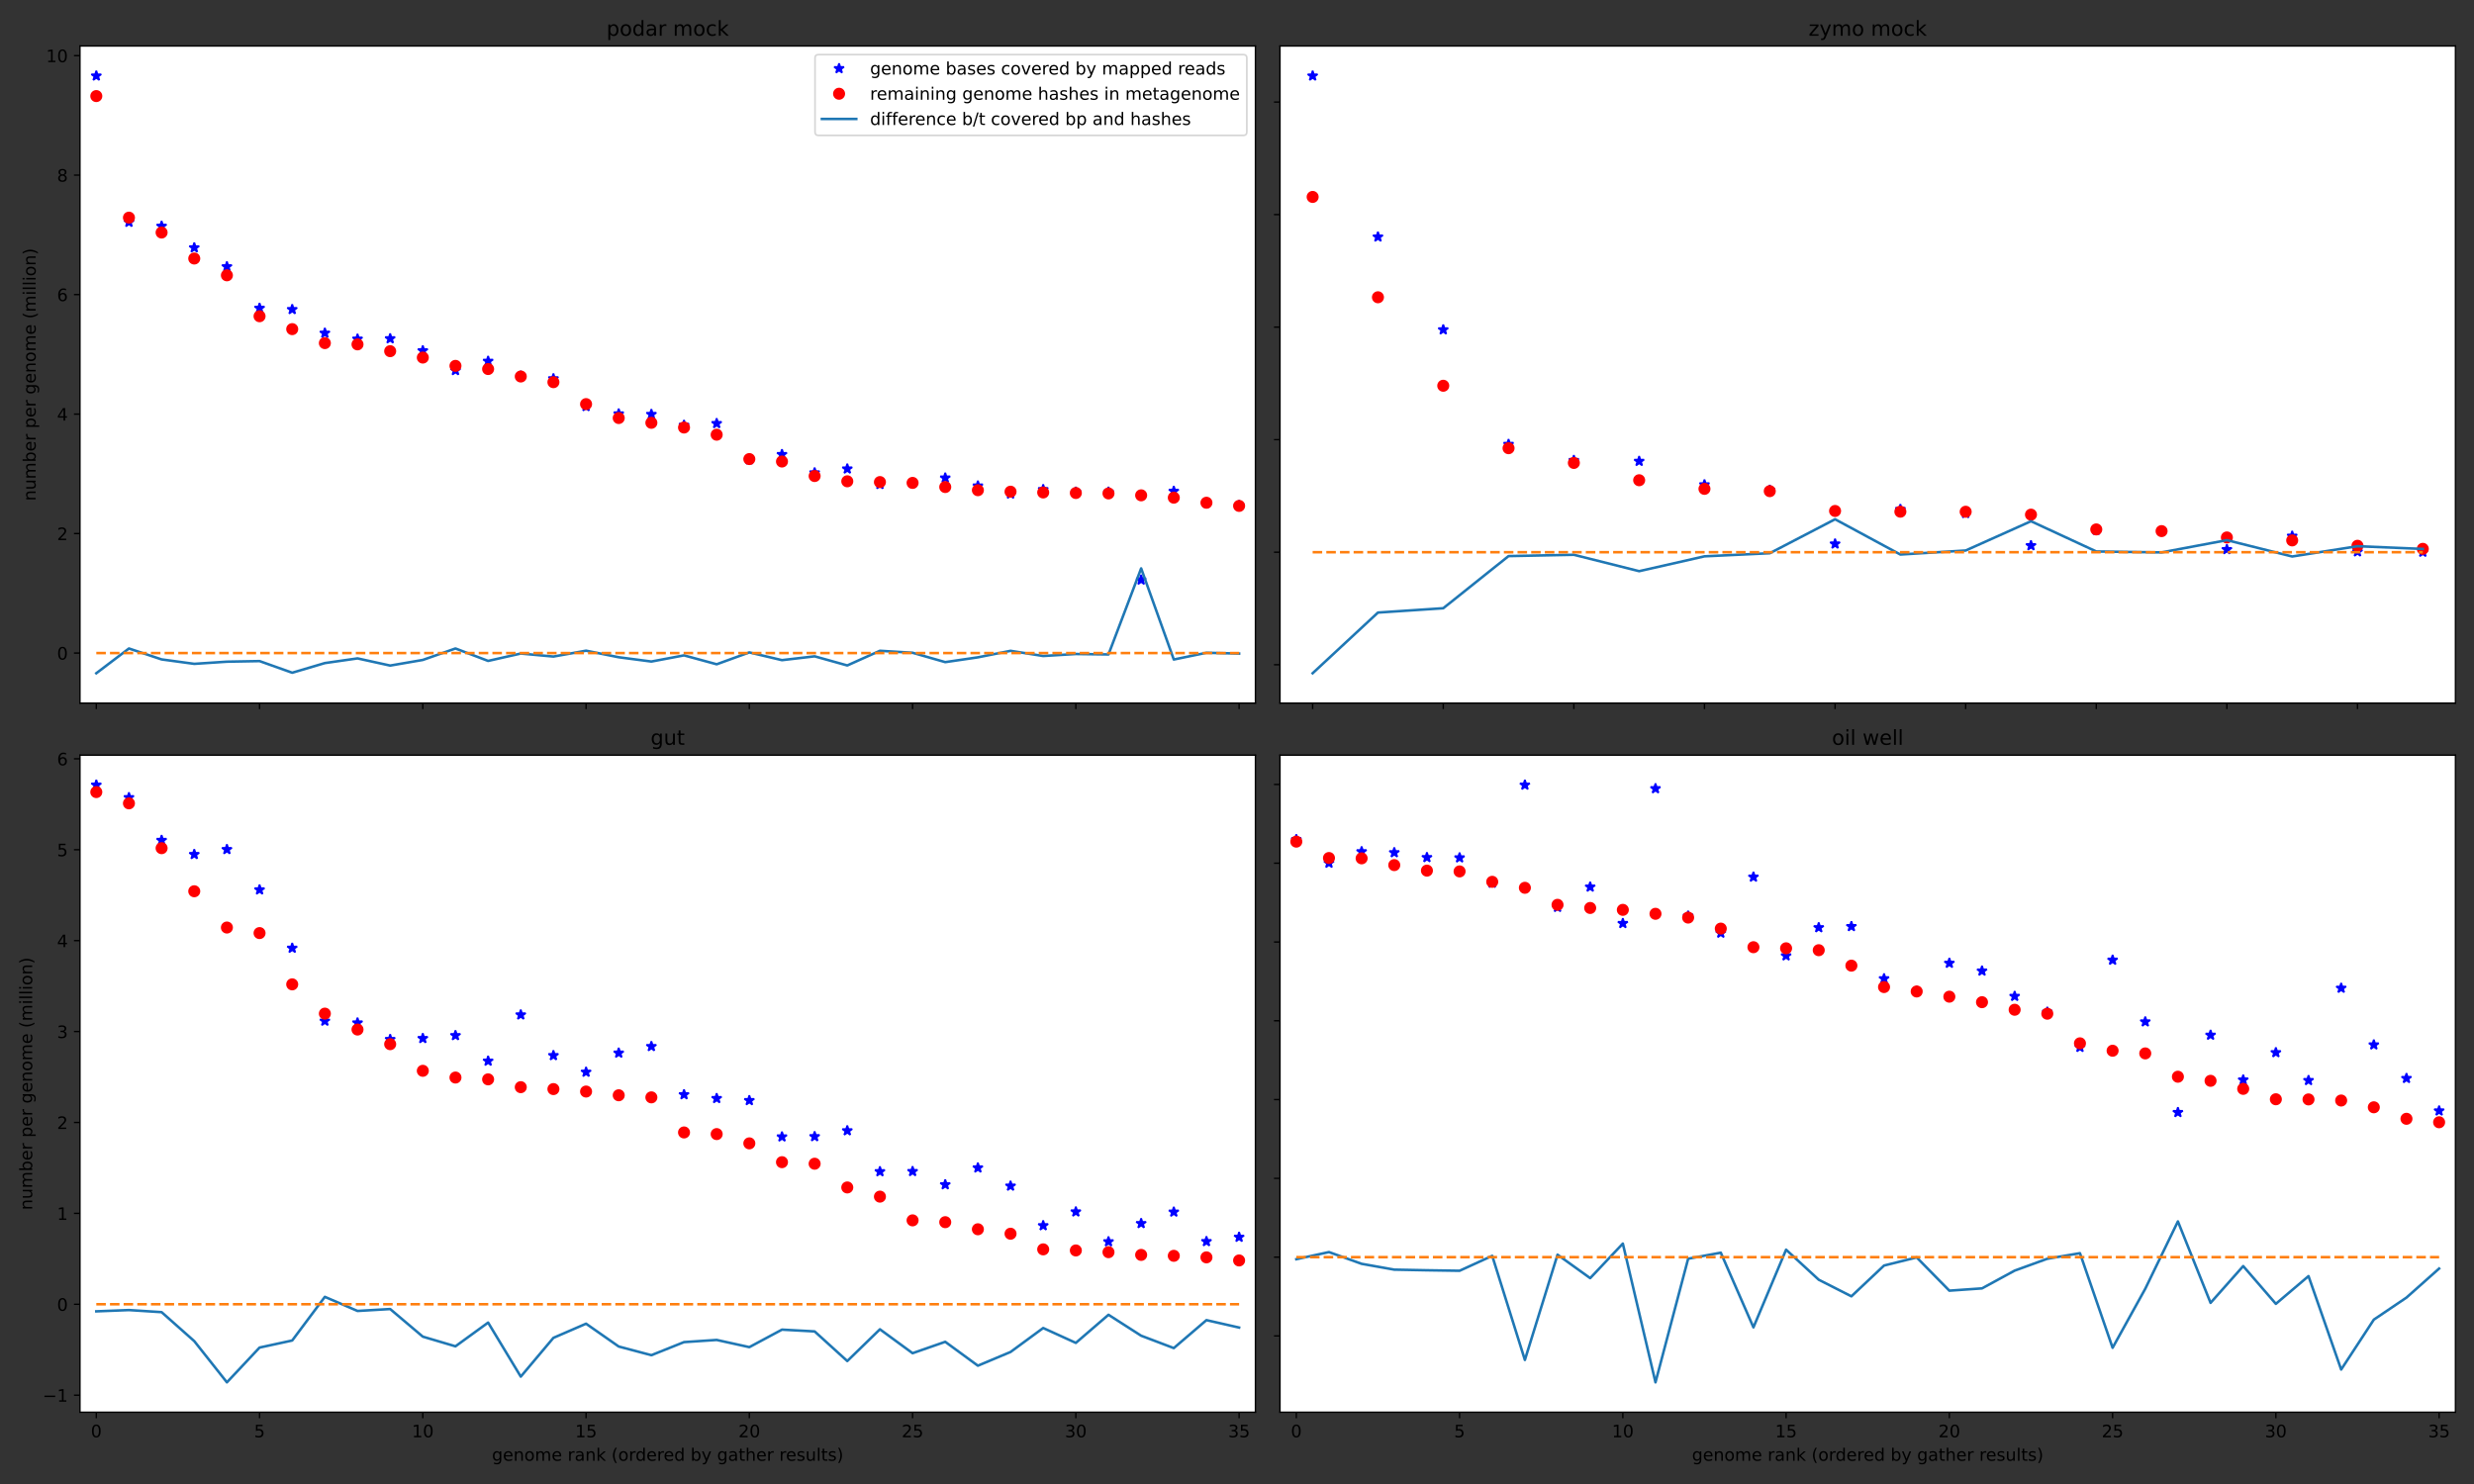 <?xml version="1.0" encoding="utf-8" standalone="no"?>
<!DOCTYPE svg PUBLIC "-//W3C//DTD SVG 1.1//EN"
  "http://www.w3.org/Graphics/SVG/1.1/DTD/svg11.dtd">
<!-- Created with matplotlib (https://matplotlib.org/) -->
<svg height="864pt" version="1.1" viewBox="0 0 1440 864" width="1440pt" xmlns="http://www.w3.org/2000/svg" xmlns:xlink="http://www.w3.org/1999/xlink">
 <rect x="0" y="0" width="1440" height="864" fill="#333333" stroke="none"/>
 <defs>
  <style type="text/css">*{stroke-linecap:butt;stroke-linejoin:round;}</style>
 </defs>
 <g id="figure_1">
  <g id="patch_1">
   <path d="M 0 864 
L 1440 864 
L 1440 0 
L 0 0 
z
" style="fill:none;"/>
  </g>
  <g id="axes_1">
   <g id="patch_2">
    <path d="M 46.55 409.35 
L 730.725 409.35 
L 730.725 26.8 
L 46.55 26.8 
z
" style="fill:#ffffff;"/>
   </g>
   <g id="matplotlib.axis_1">
    <g id="xtick_1">
     <g id="line2d_1">
      <defs>
       <path d="M 0 0 
L 0 3.5 
" id="m52dbad9db8" style="stroke:#000000;stroke-width:0.8;"/>
      </defs>
      <g>
       <use style="stroke:#000000;stroke-width:0.8;" x="56.052" xlink:href="#m52dbad9db8" y="409.35"/>
      </g>
     </g>
    </g>
    <g id="xtick_2">
     <g id="line2d_2">
      <g>
       <use style="stroke:#000000;stroke-width:0.8;" x="151.077" xlink:href="#m52dbad9db8" y="409.35"/>
      </g>
     </g>
    </g>
    <g id="xtick_3">
     <g id="line2d_3">
      <g>
       <use style="stroke:#000000;stroke-width:0.8;" x="246.101" xlink:href="#m52dbad9db8" y="409.35"/>
      </g>
     </g>
    </g>
    <g id="xtick_4">
     <g id="line2d_4">
      <g>
       <use style="stroke:#000000;stroke-width:0.8;" x="341.125" xlink:href="#m52dbad9db8" y="409.35"/>
      </g>
     </g>
    </g>
    <g id="xtick_5">
     <g id="line2d_5">
      <g>
       <use style="stroke:#000000;stroke-width:0.8;" x="436.15" xlink:href="#m52dbad9db8" y="409.35"/>
      </g>
     </g>
    </g>
    <g id="xtick_6">
     <g id="line2d_6">
      <g>
       <use style="stroke:#000000;stroke-width:0.8;" x="531.174" xlink:href="#m52dbad9db8" y="409.35"/>
      </g>
     </g>
    </g>
    <g id="xtick_7">
     <g id="line2d_7">
      <g>
       <use style="stroke:#000000;stroke-width:0.8;" x="626.198" xlink:href="#m52dbad9db8" y="409.35"/>
      </g>
     </g>
    </g>
    <g id="xtick_8">
     <g id="line2d_8">
      <g>
       <use style="stroke:#000000;stroke-width:0.8;" x="721.223" xlink:href="#m52dbad9db8" y="409.35"/>
      </g>
     </g>
    </g>
   </g>
   <g id="matplotlib.axis_2">
    <g id="ytick_1">
     <g id="line2d_9">
      <defs>
       <path d="M 0 0 
L -3.5 0 
" id="m1ce416117c" style="stroke:#000000;stroke-width:0.8;"/>
      </defs>
      <g>
       <use style="stroke:#000000;stroke-width:0.8;" x="46.55" xlink:href="#m1ce416117c" y="380.212"/>
      </g>
     </g>
     <g id="text_1">
      <!-- 0 -->
      <g transform="translate(33.188 384.011)scale(0.1 -0.1)">
       <defs>
        <path d="M 31.781 66.406 
Q 24.172 66.406 20.328 58.906 
Q 16.5 51.422 16.5 36.375 
Q 16.5 21.391 20.328 13.891 
Q 24.172 6.391 31.781 6.391 
Q 39.453 6.391 43.281 13.891 
Q 47.125 21.391 47.125 36.375 
Q 47.125 51.422 43.281 58.906 
Q 39.453 66.406 31.781 66.406 
z
M 31.781 74.219 
Q 44.047 74.219 50.516 64.516 
Q 56.984 54.828 56.984 36.375 
Q 56.984 17.969 50.516 8.266 
Q 44.047 -1.422 31.781 -1.422 
Q 19.531 -1.422 13.062 8.266 
Q 6.594 17.969 6.594 36.375 
Q 6.594 54.828 13.062 64.516 
Q 19.531 74.219 31.781 74.219 
z
" id="DejaVuSans-48"/>
       </defs>
       <use xlink:href="#DejaVuSans-48"/>
      </g>
     </g>
    </g>
    <g id="ytick_2">
     <g id="line2d_10">
      <g>
       <use style="stroke:#000000;stroke-width:0.8;" x="46.55" xlink:href="#m1ce416117c" y="310.648"/>
      </g>
     </g>
     <g id="text_2">
      <!-- 2 -->
      <g transform="translate(33.188 314.447)scale(0.1 -0.1)">
       <defs>
        <path d="M 19.188 8.297 
L 53.609 8.297 
L 53.609 0 
L 7.328 0 
L 7.328 8.297 
Q 12.938 14.109 22.625 23.891 
Q 32.328 33.688 34.812 36.531 
Q 39.547 41.844 41.422 45.531 
Q 43.312 49.219 43.312 52.781 
Q 43.312 58.594 39.234 62.25 
Q 35.156 65.922 28.609 65.922 
Q 23.969 65.922 18.812 64.312 
Q 13.672 62.703 7.812 59.422 
L 7.812 69.391 
Q 13.766 71.781 18.938 73 
Q 24.125 74.219 28.422 74.219 
Q 39.75 74.219 46.484 68.547 
Q 53.219 62.891 53.219 53.422 
Q 53.219 48.922 51.531 44.891 
Q 49.859 40.875 45.406 35.406 
Q 44.188 33.984 37.641 27.219 
Q 31.109 20.453 19.188 8.297 
z
" id="DejaVuSans-50"/>
       </defs>
       <use xlink:href="#DejaVuSans-50"/>
      </g>
     </g>
    </g>
    <g id="ytick_3">
     <g id="line2d_11">
      <g>
       <use style="stroke:#000000;stroke-width:0.8;" x="46.55" xlink:href="#m1ce416117c" y="241.083"/>
      </g>
     </g>
     <g id="text_3">
      <!-- 4 -->
      <g transform="translate(33.188 244.883)scale(0.1 -0.1)">
       <defs>
        <path d="M 37.797 64.312 
L 12.891 25.391 
L 37.797 25.391 
z
M 35.203 72.906 
L 47.609 72.906 
L 47.609 25.391 
L 58.016 25.391 
L 58.016 17.188 
L 47.609 17.188 
L 47.609 0 
L 37.797 0 
L 37.797 17.188 
L 4.891 17.188 
L 4.891 26.703 
z
" id="DejaVuSans-52"/>
       </defs>
       <use xlink:href="#DejaVuSans-52"/>
      </g>
     </g>
    </g>
    <g id="ytick_4">
     <g id="line2d_12">
      <g>
       <use style="stroke:#000000;stroke-width:0.8;" x="46.55" xlink:href="#m1ce416117c" y="171.519"/>
      </g>
     </g>
     <g id="text_4">
      <!-- 6 -->
      <g transform="translate(33.188 175.318)scale(0.1 -0.1)">
       <defs>
        <path d="M 33.016 40.375 
Q 26.375 40.375 22.484 35.828 
Q 18.609 31.297 18.609 23.391 
Q 18.609 15.531 22.484 10.953 
Q 26.375 6.391 33.016 6.391 
Q 39.656 6.391 43.531 10.953 
Q 47.406 15.531 47.406 23.391 
Q 47.406 31.297 43.531 35.828 
Q 39.656 40.375 33.016 40.375 
z
M 52.594 71.297 
L 52.594 62.312 
Q 48.875 64.062 45.094 64.984 
Q 41.312 65.922 37.594 65.922 
Q 27.828 65.922 22.672 59.328 
Q 17.531 52.734 16.797 39.406 
Q 19.672 43.656 24.016 45.922 
Q 28.375 48.188 33.594 48.188 
Q 44.578 48.188 50.953 41.516 
Q 57.328 34.859 57.328 23.391 
Q 57.328 12.156 50.688 5.359 
Q 44.047 -1.422 33.016 -1.422 
Q 20.359 -1.422 13.672 8.266 
Q 6.984 17.969 6.984 36.375 
Q 6.984 53.656 15.188 63.938 
Q 23.391 74.219 37.203 74.219 
Q 40.922 74.219 44.703 73.484 
Q 48.484 72.75 52.594 71.297 
z
" id="DejaVuSans-54"/>
       </defs>
       <use xlink:href="#DejaVuSans-54"/>
      </g>
     </g>
    </g>
    <g id="ytick_5">
     <g id="line2d_13">
      <g>
       <use style="stroke:#000000;stroke-width:0.8;" x="46.55" xlink:href="#m1ce416117c" y="101.955"/>
      </g>
     </g>
     <g id="text_5">
      <!-- 8 -->
      <g transform="translate(33.188 105.754)scale(0.1 -0.1)">
       <defs>
        <path d="M 31.781 34.625 
Q 24.75 34.625 20.719 30.859 
Q 16.703 27.094 16.703 20.516 
Q 16.703 13.922 20.719 10.156 
Q 24.75 6.391 31.781 6.391 
Q 38.812 6.391 42.859 10.172 
Q 46.922 13.969 46.922 20.516 
Q 46.922 27.094 42.891 30.859 
Q 38.875 34.625 31.781 34.625 
z
M 21.922 38.812 
Q 15.578 40.375 12.031 44.719 
Q 8.5 49.078 8.5 55.328 
Q 8.5 64.062 14.719 69.141 
Q 20.953 74.219 31.781 74.219 
Q 42.672 74.219 48.875 69.141 
Q 55.078 64.062 55.078 55.328 
Q 55.078 49.078 51.531 44.719 
Q 48 40.375 41.703 38.812 
Q 48.828 37.156 52.797 32.312 
Q 56.781 27.484 56.781 20.516 
Q 56.781 9.906 50.312 4.234 
Q 43.844 -1.422 31.781 -1.422 
Q 19.734 -1.422 13.25 4.234 
Q 6.781 9.906 6.781 20.516 
Q 6.781 27.484 10.781 32.312 
Q 14.797 37.156 21.922 38.812 
z
M 18.312 54.391 
Q 18.312 48.734 21.844 45.562 
Q 25.391 42.391 31.781 42.391 
Q 38.141 42.391 41.719 45.562 
Q 45.312 48.734 45.312 54.391 
Q 45.312 60.062 41.719 63.234 
Q 38.141 66.406 31.781 66.406 
Q 25.391 66.406 21.844 63.234 
Q 18.312 60.062 18.312 54.391 
z
" id="DejaVuSans-56"/>
       </defs>
       <use xlink:href="#DejaVuSans-56"/>
      </g>
     </g>
    </g>
    <g id="ytick_6">
     <g id="line2d_14">
      <g>
       <use style="stroke:#000000;stroke-width:0.8;" x="46.55" xlink:href="#m1ce416117c" y="32.391"/>
      </g>
     </g>
     <g id="text_6">
      <!-- 10 -->
      <g transform="translate(26.825 36.19)scale(0.1 -0.1)">
       <defs>
        <path d="M 12.406 8.297 
L 28.516 8.297 
L 28.516 63.922 
L 10.984 60.406 
L 10.984 69.391 
L 28.422 72.906 
L 38.281 72.906 
L 38.281 8.297 
L 54.391 8.297 
L 54.391 0 
L 12.406 0 
z
" id="DejaVuSans-49"/>
       </defs>
       <use xlink:href="#DejaVuSans-49"/>
       <use x="63.623" xlink:href="#DejaVuSans-48"/>
      </g>
     </g>
    </g>
    <g id="text_7">
     <!-- number per genome (million) -->
     <g transform="translate(20.745 291.645)rotate(-90)scale(0.1 -0.1)">
      <defs>
       <path d="M 54.891 33.016 
L 54.891 0 
L 45.906 0 
L 45.906 32.719 
Q 45.906 40.484 42.875 44.328 
Q 39.844 48.188 33.797 48.188 
Q 26.516 48.188 22.312 43.547 
Q 18.109 38.922 18.109 30.906 
L 18.109 0 
L 9.078 0 
L 9.078 54.688 
L 18.109 54.688 
L 18.109 46.188 
Q 21.344 51.125 25.703 53.562 
Q 30.078 56 35.797 56 
Q 45.219 56 50.047 50.172 
Q 54.891 44.344 54.891 33.016 
z
" id="DejaVuSans-110"/>
       <path d="M 8.5 21.578 
L 8.5 54.688 
L 17.484 54.688 
L 17.484 21.922 
Q 17.484 14.156 20.5 10.266 
Q 23.531 6.391 29.594 6.391 
Q 36.859 6.391 41.078 11.031 
Q 45.312 15.672 45.312 23.688 
L 45.312 54.688 
L 54.297 54.688 
L 54.297 0 
L 45.312 0 
L 45.312 8.406 
Q 42.047 3.422 37.719 1 
Q 33.406 -1.422 27.688 -1.422 
Q 18.266 -1.422 13.375 4.438 
Q 8.5 10.297 8.5 21.578 
z
M 31.109 56 
z
" id="DejaVuSans-117"/>
       <path d="M 52 44.188 
Q 55.375 50.25 60.062 53.125 
Q 64.75 56 71.094 56 
Q 79.641 56 84.281 50.016 
Q 88.922 44.047 88.922 33.016 
L 88.922 0 
L 79.891 0 
L 79.891 32.719 
Q 79.891 40.578 77.094 44.375 
Q 74.312 48.188 68.609 48.188 
Q 61.625 48.188 57.562 43.547 
Q 53.516 38.922 53.516 30.906 
L 53.516 0 
L 44.484 0 
L 44.484 32.719 
Q 44.484 40.625 41.703 44.406 
Q 38.922 48.188 33.109 48.188 
Q 26.219 48.188 22.156 43.531 
Q 18.109 38.875 18.109 30.906 
L 18.109 0 
L 9.078 0 
L 9.078 54.688 
L 18.109 54.688 
L 18.109 46.188 
Q 21.188 51.219 25.484 53.609 
Q 29.781 56 35.688 56 
Q 41.656 56 45.828 52.969 
Q 50 49.953 52 44.188 
z
" id="DejaVuSans-109"/>
       <path d="M 48.688 27.297 
Q 48.688 37.203 44.609 42.844 
Q 40.531 48.484 33.406 48.484 
Q 26.266 48.484 22.188 42.844 
Q 18.109 37.203 18.109 27.297 
Q 18.109 17.391 22.188 11.75 
Q 26.266 6.109 33.406 6.109 
Q 40.531 6.109 44.609 11.75 
Q 48.688 17.391 48.688 27.297 
z
M 18.109 46.391 
Q 20.953 51.266 25.266 53.625 
Q 29.594 56 35.594 56 
Q 45.562 56 51.781 48.094 
Q 58.016 40.188 58.016 27.297 
Q 58.016 14.406 51.781 6.484 
Q 45.562 -1.422 35.594 -1.422 
Q 29.594 -1.422 25.266 0.953 
Q 20.953 3.328 18.109 8.203 
L 18.109 0 
L 9.078 0 
L 9.078 75.984 
L 18.109 75.984 
z
" id="DejaVuSans-98"/>
       <path d="M 56.203 29.594 
L 56.203 25.203 
L 14.891 25.203 
Q 15.484 15.922 20.484 11.062 
Q 25.484 6.203 34.422 6.203 
Q 39.594 6.203 44.453 7.469 
Q 49.312 8.734 54.109 11.281 
L 54.109 2.781 
Q 49.266 0.734 44.188 -0.344 
Q 39.109 -1.422 33.891 -1.422 
Q 20.797 -1.422 13.156 6.188 
Q 5.516 13.812 5.516 26.812 
Q 5.516 40.234 12.766 48.109 
Q 20.016 56 32.328 56 
Q 43.359 56 49.781 48.891 
Q 56.203 41.797 56.203 29.594 
z
M 47.219 32.234 
Q 47.125 39.594 43.094 43.984 
Q 39.062 48.391 32.422 48.391 
Q 24.906 48.391 20.391 44.141 
Q 15.875 39.891 15.188 32.172 
z
" id="DejaVuSans-101"/>
       <path d="M 41.109 46.297 
Q 39.594 47.172 37.812 47.578 
Q 36.031 48 33.891 48 
Q 26.266 48 22.188 43.047 
Q 18.109 38.094 18.109 28.812 
L 18.109 0 
L 9.078 0 
L 9.078 54.688 
L 18.109 54.688 
L 18.109 46.188 
Q 20.953 51.172 25.484 53.578 
Q 30.031 56 36.531 56 
Q 37.453 56 38.578 55.875 
Q 39.703 55.766 41.062 55.516 
z
" id="DejaVuSans-114"/>
       <path id="DejaVuSans-32"/>
       <path d="M 18.109 8.203 
L 18.109 -20.797 
L 9.078 -20.797 
L 9.078 54.688 
L 18.109 54.688 
L 18.109 46.391 
Q 20.953 51.266 25.266 53.625 
Q 29.594 56 35.594 56 
Q 45.562 56 51.781 48.094 
Q 58.016 40.188 58.016 27.297 
Q 58.016 14.406 51.781 6.484 
Q 45.562 -1.422 35.594 -1.422 
Q 29.594 -1.422 25.266 0.953 
Q 20.953 3.328 18.109 8.203 
z
M 48.688 27.297 
Q 48.688 37.203 44.609 42.844 
Q 40.531 48.484 33.406 48.484 
Q 26.266 48.484 22.188 42.844 
Q 18.109 37.203 18.109 27.297 
Q 18.109 17.391 22.188 11.75 
Q 26.266 6.109 33.406 6.109 
Q 40.531 6.109 44.609 11.75 
Q 48.688 17.391 48.688 27.297 
z
" id="DejaVuSans-112"/>
       <path d="M 45.406 27.984 
Q 45.406 37.75 41.375 43.109 
Q 37.359 48.484 30.078 48.484 
Q 22.859 48.484 18.828 43.109 
Q 14.797 37.75 14.797 27.984 
Q 14.797 18.266 18.828 12.891 
Q 22.859 7.516 30.078 7.516 
Q 37.359 7.516 41.375 12.891 
Q 45.406 18.266 45.406 27.984 
z
M 54.391 6.781 
Q 54.391 -7.172 48.188 -13.984 
Q 42 -20.797 29.203 -20.797 
Q 24.469 -20.797 20.266 -20.094 
Q 16.062 -19.391 12.109 -17.922 
L 12.109 -9.188 
Q 16.062 -11.328 19.922 -12.344 
Q 23.781 -13.375 27.781 -13.375 
Q 36.625 -13.375 41.016 -8.766 
Q 45.406 -4.156 45.406 5.172 
L 45.406 9.625 
Q 42.625 4.781 38.281 2.391 
Q 33.938 0 27.875 0 
Q 17.828 0 11.672 7.656 
Q 5.516 15.328 5.516 27.984 
Q 5.516 40.672 11.672 48.328 
Q 17.828 56 27.875 56 
Q 33.938 56 38.281 53.609 
Q 42.625 51.219 45.406 46.391 
L 45.406 54.688 
L 54.391 54.688 
z
" id="DejaVuSans-103"/>
       <path d="M 30.609 48.391 
Q 23.391 48.391 19.188 42.75 
Q 14.984 37.109 14.984 27.297 
Q 14.984 17.484 19.156 11.844 
Q 23.344 6.203 30.609 6.203 
Q 37.797 6.203 41.984 11.859 
Q 46.188 17.531 46.188 27.297 
Q 46.188 37.016 41.984 42.703 
Q 37.797 48.391 30.609 48.391 
z
M 30.609 56 
Q 42.328 56 49.016 48.375 
Q 55.719 40.766 55.719 27.297 
Q 55.719 13.875 49.016 6.219 
Q 42.328 -1.422 30.609 -1.422 
Q 18.844 -1.422 12.172 6.219 
Q 5.516 13.875 5.516 27.297 
Q 5.516 40.766 12.172 48.375 
Q 18.844 56 30.609 56 
z
" id="DejaVuSans-111"/>
       <path d="M 31 75.875 
Q 24.469 64.656 21.281 53.656 
Q 18.109 42.672 18.109 31.391 
Q 18.109 20.125 21.312 9.062 
Q 24.516 -2 31 -13.188 
L 23.188 -13.188 
Q 15.875 -1.703 12.234 9.375 
Q 8.594 20.453 8.594 31.391 
Q 8.594 42.281 12.203 53.312 
Q 15.828 64.359 23.188 75.875 
z
" id="DejaVuSans-40"/>
       <path d="M 9.422 54.688 
L 18.406 54.688 
L 18.406 0 
L 9.422 0 
z
M 9.422 75.984 
L 18.406 75.984 
L 18.406 64.594 
L 9.422 64.594 
z
" id="DejaVuSans-105"/>
       <path d="M 9.422 75.984 
L 18.406 75.984 
L 18.406 0 
L 9.422 0 
z
" id="DejaVuSans-108"/>
       <path d="M 8.016 75.875 
L 15.828 75.875 
Q 23.141 64.359 26.781 53.312 
Q 30.422 42.281 30.422 31.391 
Q 30.422 20.453 26.781 9.375 
Q 23.141 -1.703 15.828 -13.188 
L 8.016 -13.188 
Q 14.5 -2 17.703 9.062 
Q 20.906 20.125 20.906 31.391 
Q 20.906 42.672 17.703 53.656 
Q 14.5 64.656 8.016 75.875 
z
" id="DejaVuSans-41"/>
      </defs>
      <use xlink:href="#DejaVuSans-110"/>
      <use x="63.379" xlink:href="#DejaVuSans-117"/>
      <use x="126.758" xlink:href="#DejaVuSans-109"/>
      <use x="224.17" xlink:href="#DejaVuSans-98"/>
      <use x="287.646" xlink:href="#DejaVuSans-101"/>
      <use x="349.17" xlink:href="#DejaVuSans-114"/>
      <use x="390.283" xlink:href="#DejaVuSans-32"/>
      <use x="422.07" xlink:href="#DejaVuSans-112"/>
      <use x="485.547" xlink:href="#DejaVuSans-101"/>
      <use x="547.07" xlink:href="#DejaVuSans-114"/>
      <use x="588.184" xlink:href="#DejaVuSans-32"/>
      <use x="619.971" xlink:href="#DejaVuSans-103"/>
      <use x="683.447" xlink:href="#DejaVuSans-101"/>
      <use x="744.971" xlink:href="#DejaVuSans-110"/>
      <use x="808.35" xlink:href="#DejaVuSans-111"/>
      <use x="869.531" xlink:href="#DejaVuSans-109"/>
      <use x="966.943" xlink:href="#DejaVuSans-101"/>
      <use x="1028.467" xlink:href="#DejaVuSans-32"/>
      <use x="1060.254" xlink:href="#DejaVuSans-40"/>
      <use x="1099.268" xlink:href="#DejaVuSans-109"/>
      <use x="1196.68" xlink:href="#DejaVuSans-105"/>
      <use x="1224.463" xlink:href="#DejaVuSans-108"/>
      <use x="1252.246" xlink:href="#DejaVuSans-108"/>
      <use x="1280.029" xlink:href="#DejaVuSans-105"/>
      <use x="1307.812" xlink:href="#DejaVuSans-111"/>
      <use x="1368.994" xlink:href="#DejaVuSans-110"/>
      <use x="1432.373" xlink:href="#DejaVuSans-41"/>
     </g>
    </g>
   </g>
   <g id="line2d_15">
    <defs>
     <path d="M 0 -3 
L -0.674 -0.927 
L -2.853 -0.927 
L -1.09 0.354 
L -1.763 2.427 
L -0 1.146 
L 1.763 2.427 
L 1.09 0.354 
L 2.853 -0.927 
L 0.674 -0.927 
z
" id="mdbca02bdf2" style="stroke:#0000ff;stroke-linejoin:bevel;"/>
    </defs>
    <g clip-path="url(#p83ec174001)">
     <use style="fill:#0000ff;stroke:#0000ff;stroke-linejoin:bevel;" x="56.052" xlink:href="#mdbca02bdf2" y="44.189"/>
     <use style="fill:#0000ff;stroke:#0000ff;stroke-linejoin:bevel;" x="75.057" xlink:href="#mdbca02bdf2" y="129.377"/>
     <use style="fill:#0000ff;stroke:#0000ff;stroke-linejoin:bevel;" x="94.062" xlink:href="#mdbca02bdf2" y="131.677"/>
     <use style="fill:#0000ff;stroke:#0000ff;stroke-linejoin:bevel;" x="113.067" xlink:href="#mdbca02bdf2" y="144.222"/>
     <use style="fill:#0000ff;stroke:#0000ff;stroke-linejoin:bevel;" x="132.072" xlink:href="#mdbca02bdf2" y="155.256"/>
     <use style="fill:#0000ff;stroke:#0000ff;stroke-linejoin:bevel;" x="151.077" xlink:href="#mdbca02bdf2" y="179.427"/>
     <use style="fill:#0000ff;stroke:#0000ff;stroke-linejoin:bevel;" x="170.082" xlink:href="#mdbca02bdf2" y="180.167"/>
     <use style="fill:#0000ff;stroke:#0000ff;stroke-linejoin:bevel;" x="189.086" xlink:href="#mdbca02bdf2" y="193.923"/>
     <use style="fill:#0000ff;stroke:#0000ff;stroke-linejoin:bevel;" x="208.091" xlink:href="#mdbca02bdf2" y="197.378"/>
     <use style="fill:#0000ff;stroke:#0000ff;stroke-linejoin:bevel;" x="227.096" xlink:href="#mdbca02bdf2" y="197.168"/>
     <use style="fill:#0000ff;stroke:#0000ff;stroke-linejoin:bevel;" x="246.101" xlink:href="#mdbca02bdf2" y="204.168"/>
     <use style="fill:#0000ff;stroke:#0000ff;stroke-linejoin:bevel;" x="265.106" xlink:href="#mdbca02bdf2" y="215.679"/>
     <use style="fill:#0000ff;stroke:#0000ff;stroke-linejoin:bevel;" x="284.111" xlink:href="#mdbca02bdf2" y="210.28"/>
     <use style="fill:#0000ff;stroke:#0000ff;stroke-linejoin:bevel;" x="303.116" xlink:href="#mdbca02bdf2" y="218.929"/>
     <use style="fill:#0000ff;stroke:#0000ff;stroke-linejoin:bevel;" x="322.12" xlink:href="#mdbca02bdf2" y="220.476"/>
     <use style="fill:#0000ff;stroke:#0000ff;stroke-linejoin:bevel;" x="341.125" xlink:href="#mdbca02bdf2" y="236.654"/>
     <use style="fill:#0000ff;stroke:#0000ff;stroke-linejoin:bevel;" x="360.13" xlink:href="#mdbca02bdf2" y="240.936"/>
     <use style="fill:#0000ff;stroke:#0000ff;stroke-linejoin:bevel;" x="379.135" xlink:href="#mdbca02bdf2" y="241.22"/>
     <use style="fill:#0000ff;stroke:#0000ff;stroke-linejoin:bevel;" x="398.14" xlink:href="#mdbca02bdf2" y="247.562"/>
     <use style="fill:#0000ff;stroke:#0000ff;stroke-linejoin:bevel;" x="417.145" xlink:href="#mdbca02bdf2" y="246.551"/>
     <use style="fill:#0000ff;stroke:#0000ff;stroke-linejoin:bevel;" x="436.15" xlink:href="#mdbca02bdf2" y="267.654"/>
     <use style="fill:#0000ff;stroke:#0000ff;stroke-linejoin:bevel;" x="455.155" xlink:href="#mdbca02bdf2" y="264.57"/>
     <use style="fill:#0000ff;stroke:#0000ff;stroke-linejoin:bevel;" x="474.159" xlink:href="#mdbca02bdf2" y="275.249"/>
     <use style="fill:#0000ff;stroke:#0000ff;stroke-linejoin:bevel;" x="493.164" xlink:href="#mdbca02bdf2" y="272.993"/>
     <use style="fill:#0000ff;stroke:#0000ff;stroke-linejoin:bevel;" x="512.169" xlink:href="#mdbca02bdf2" y="281.989"/>
     <use style="fill:#0000ff;stroke:#0000ff;stroke-linejoin:bevel;" x="531.174" xlink:href="#mdbca02bdf2" y="281.326"/>
     <use style="fill:#0000ff;stroke:#0000ff;stroke-linejoin:bevel;" x="550.179" xlink:href="#mdbca02bdf2" y="278.267"/>
     <use style="fill:#0000ff;stroke:#0000ff;stroke-linejoin:bevel;" x="569.184" xlink:href="#mdbca02bdf2" y="282.904"/>
     <use style="fill:#0000ff;stroke:#0000ff;stroke-linejoin:bevel;" x="588.189" xlink:href="#mdbca02bdf2" y="287.562"/>
     <use style="fill:#0000ff;stroke:#0000ff;stroke-linejoin:bevel;" x="607.193" xlink:href="#mdbca02bdf2" y="285.004"/>
     <use style="fill:#0000ff;stroke:#0000ff;stroke-linejoin:bevel;" x="626.198" xlink:href="#mdbca02bdf2" y="286.483"/>
     <use style="fill:#0000ff;stroke:#0000ff;stroke-linejoin:bevel;" x="645.203" xlink:href="#mdbca02bdf2" y="286.461"/>
     <use style="fill:#0000ff;stroke:#0000ff;stroke-linejoin:bevel;" x="664.208" xlink:href="#mdbca02bdf2" y="337.67"/>
     <use style="fill:#0000ff;stroke:#0000ff;stroke-linejoin:bevel;" x="683.213" xlink:href="#mdbca02bdf2" y="285.98"/>
     <use style="fill:#0000ff;stroke:#0000ff;stroke-linejoin:bevel;" x="702.218" xlink:href="#mdbca02bdf2" y="292.871"/>
     <use style="fill:#0000ff;stroke:#0000ff;stroke-linejoin:bevel;" x="721.223" xlink:href="#mdbca02bdf2" y="294.249"/>
    </g>
   </g>
   <g id="line2d_16">
    <defs>
     <path d="M 0 3 
C 0.796 3 1.559 2.684 2.121 2.121 
C 2.684 1.559 3 0.796 3 0 
C 3 -0.796 2.684 -1.559 2.121 -2.121 
C 1.559 -2.684 0.796 -3 0 -3 
C -0.796 -3 -1.559 -2.684 -2.121 -2.121 
C -2.684 -1.559 -3 -0.796 -3 0 
C -3 0.796 -2.684 1.559 -2.121 2.121 
C -1.559 2.684 -0.796 3 0 3 
z
" id="m95febc36a7" style="stroke:#ff0000;"/>
    </defs>
    <g clip-path="url(#p83ec174001)">
     <use style="fill:#ff0000;stroke:#ff0000;" x="56.052" xlink:href="#m95febc36a7" y="55.938"/>
     <use style="fill:#ff0000;stroke:#ff0000;" x="75.057" xlink:href="#m95febc36a7" y="126.72"/>
     <use style="fill:#ff0000;stroke:#ff0000;" x="94.062" xlink:href="#m95febc36a7" y="135.381"/>
     <use style="fill:#ff0000;stroke:#ff0000;" x="113.067" xlink:href="#m95febc36a7" y="150.511"/>
     <use style="fill:#ff0000;stroke:#ff0000;" x="132.072" xlink:href="#m95febc36a7" y="160.285"/>
     <use style="fill:#ff0000;stroke:#ff0000;" x="151.077" xlink:href="#m95febc36a7" y="184.11"/>
     <use style="fill:#ff0000;stroke:#ff0000;" x="170.082" xlink:href="#m95febc36a7" y="191.623"/>
     <use style="fill:#ff0000;stroke:#ff0000;" x="189.086" xlink:href="#m95febc36a7" y="199.762"/>
     <use style="fill:#ff0000;stroke:#ff0000;" x="208.091" xlink:href="#m95febc36a7" y="200.493"/>
     <use style="fill:#ff0000;stroke:#ff0000;" x="227.096" xlink:href="#m95febc36a7" y="204.458"/>
     <use style="fill:#ff0000;stroke:#ff0000;" x="246.101" xlink:href="#m95febc36a7" y="208.179"/>
     <use style="fill:#ff0000;stroke:#ff0000;" x="265.106" xlink:href="#m95febc36a7" y="213.014"/>
     <use style="fill:#ff0000;stroke:#ff0000;" x="284.111" xlink:href="#m95febc36a7" y="214.858"/>
     <use style="fill:#ff0000;stroke:#ff0000;" x="303.116" xlink:href="#m95febc36a7" y="219.205"/>
     <use style="fill:#ff0000;stroke:#ff0000;" x="322.12" xlink:href="#m95febc36a7" y="222.51"/>
     <use style="fill:#ff0000;stroke:#ff0000;" x="341.125" xlink:href="#m95febc36a7" y="235.275"/>
     <use style="fill:#ff0000;stroke:#ff0000;" x="360.13" xlink:href="#m95febc36a7" y="243.379"/>
     <use style="fill:#ff0000;stroke:#ff0000;" x="379.135" xlink:href="#m95febc36a7" y="246.162"/>
     <use style="fill:#ff0000;stroke:#ff0000;" x="398.14" xlink:href="#m95febc36a7" y="248.909"/>
     <use style="fill:#ff0000;stroke:#ff0000;" x="417.145" xlink:href="#m95febc36a7" y="253.083"/>
     <use style="fill:#ff0000;stroke:#ff0000;" x="436.15" xlink:href="#m95febc36a7" y="267.274"/>
     <use style="fill:#ff0000;stroke:#ff0000;" x="455.155" xlink:href="#m95febc36a7" y="268.7"/>
     <use style="fill:#ff0000;stroke:#ff0000;" x="474.159" xlink:href="#m95febc36a7" y="277.152"/>
     <use style="fill:#ff0000;stroke:#ff0000;" x="493.164" xlink:href="#m95febc36a7" y="280.213"/>
     <use style="fill:#ff0000;stroke:#ff0000;" x="512.169" xlink:href="#m95febc36a7" y="280.665"/>
     <use style="fill:#ff0000;stroke:#ff0000;" x="531.174" xlink:href="#m95febc36a7" y="281.152"/>
     <use style="fill:#ff0000;stroke:#ff0000;" x="550.179" xlink:href="#m95febc36a7" y="283.552"/>
     <use style="fill:#ff0000;stroke:#ff0000;" x="569.184" xlink:href="#m95febc36a7" y="285.396"/>
     <use style="fill:#ff0000;stroke:#ff0000;" x="588.189" xlink:href="#m95febc36a7" y="286.265"/>
     <use style="fill:#ff0000;stroke:#ff0000;" x="607.193" xlink:href="#m95febc36a7" y="286.717"/>
     <use style="fill:#ff0000;stroke:#ff0000;" x="626.198" xlink:href="#m95febc36a7" y="287.03"/>
     <use style="fill:#ff0000;stroke:#ff0000;" x="645.203" xlink:href="#m95febc36a7" y="287.274"/>
     <use style="fill:#ff0000;stroke:#ff0000;" x="664.208" xlink:href="#m95febc36a7" y="288.387"/>
     <use style="fill:#ff0000;stroke:#ff0000;" x="683.213" xlink:href="#m95febc36a7" y="289.743"/>
     <use style="fill:#ff0000;stroke:#ff0000;" x="702.218" xlink:href="#m95febc36a7" y="292.7"/>
     <use style="fill:#ff0000;stroke:#ff0000;" x="721.223" xlink:href="#m95febc36a7" y="294.543"/>
    </g>
   </g>
   <g id="line2d_17">
    <path clip-path="url(#p83ec174001)" d="M 56.052 391.961 
L 75.057 377.555 
L 94.062 383.915 
L 113.067 386.5 
L 132.072 385.24 
L 151.077 384.895 
L 170.082 391.668 
L 189.086 386.051 
L 208.091 383.326 
L 227.096 387.502 
L 246.101 384.223 
L 265.106 377.547 
L 284.111 384.79 
L 303.116 380.488 
L 322.12 382.245 
L 341.125 378.832 
L 360.13 382.654 
L 379.135 385.153 
L 398.14 381.559 
L 417.145 386.744 
L 436.15 379.832 
L 455.155 384.342 
L 474.159 382.115 
L 493.164 387.432 
L 512.169 378.888 
L 531.174 380.038 
L 550.179 385.497 
L 569.184 382.704 
L 588.189 378.915 
L 607.193 381.925 
L 626.198 380.76 
L 645.203 381.025 
L 664.208 330.929 
L 683.213 383.975 
L 702.218 380.04 
L 721.223 380.506 
" style="fill:none;stroke:#1f77b4;stroke-linecap:square;stroke-width:1.5;"/>
   </g>
   <g id="line2d_18">
    <path clip-path="url(#p83ec174001)" d="M 56.052 380.212 
L 75.057 380.212 
L 94.062 380.212 
L 113.067 380.212 
L 132.072 380.212 
L 151.077 380.212 
L 170.082 380.212 
L 189.086 380.212 
L 208.091 380.212 
L 227.096 380.212 
L 246.101 380.212 
L 265.106 380.212 
L 284.111 380.212 
L 303.116 380.212 
L 322.12 380.212 
L 341.125 380.212 
L 360.13 380.212 
L 379.135 380.212 
L 398.14 380.212 
L 417.145 380.212 
L 436.15 380.212 
L 455.155 380.212 
L 474.159 380.212 
L 493.164 380.212 
L 512.169 380.212 
L 531.174 380.212 
L 550.179 380.212 
L 569.184 380.212 
L 588.189 380.212 
L 607.193 380.212 
L 626.198 380.212 
L 645.203 380.212 
L 664.208 380.212 
L 683.213 380.212 
L 702.218 380.212 
L 721.223 380.212 
" style="fill:none;stroke:#ff7f0e;stroke-dasharray:5.55,2.4;stroke-dashoffset:0;stroke-width:1.5;"/>
   </g>
   <g id="patch_3">
    <path d="M 46.55 409.35 
L 46.55 26.8 
" style="fill:none;stroke:#000000;stroke-linecap:square;stroke-linejoin:miter;stroke-width:0.8;"/>
   </g>
   <g id="patch_4">
    <path d="M 730.725 409.35 
L 730.725 26.8 
" style="fill:none;stroke:#000000;stroke-linecap:square;stroke-linejoin:miter;stroke-width:0.8;"/>
   </g>
   <g id="patch_5">
    <path d="M 46.55 409.35 
L 730.725 409.35 
" style="fill:none;stroke:#000000;stroke-linecap:square;stroke-linejoin:miter;stroke-width:0.8;"/>
   </g>
   <g id="patch_6">
    <path d="M 46.55 26.8 
L 730.725 26.8 
" style="fill:none;stroke:#000000;stroke-linecap:square;stroke-linejoin:miter;stroke-width:0.8;"/>
   </g>
   <g id="text_8">
    <!-- podar mock -->
    <g transform="translate(353.009 20.8)scale(0.12 -0.12)">
     <defs>
      <path d="M 45.406 46.391 
L 45.406 75.984 
L 54.391 75.984 
L 54.391 0 
L 45.406 0 
L 45.406 8.203 
Q 42.578 3.328 38.25 0.953 
Q 33.938 -1.422 27.875 -1.422 
Q 17.969 -1.422 11.734 6.484 
Q 5.516 14.406 5.516 27.297 
Q 5.516 40.188 11.734 48.094 
Q 17.969 56 27.875 56 
Q 33.938 56 38.25 53.625 
Q 42.578 51.266 45.406 46.391 
z
M 14.797 27.297 
Q 14.797 17.391 18.875 11.75 
Q 22.953 6.109 30.078 6.109 
Q 37.203 6.109 41.297 11.75 
Q 45.406 17.391 45.406 27.297 
Q 45.406 37.203 41.297 42.844 
Q 37.203 48.484 30.078 48.484 
Q 22.953 48.484 18.875 42.844 
Q 14.797 37.203 14.797 27.297 
z
" id="DejaVuSans-100"/>
      <path d="M 34.281 27.484 
Q 23.391 27.484 19.188 25 
Q 14.984 22.516 14.984 16.5 
Q 14.984 11.719 18.141 8.906 
Q 21.297 6.109 26.703 6.109 
Q 34.188 6.109 38.703 11.406 
Q 43.219 16.703 43.219 25.484 
L 43.219 27.484 
z
M 52.203 31.203 
L 52.203 0 
L 43.219 0 
L 43.219 8.297 
Q 40.141 3.328 35.547 0.953 
Q 30.953 -1.422 24.312 -1.422 
Q 15.922 -1.422 10.953 3.297 
Q 6 8.016 6 15.922 
Q 6 25.141 12.172 29.828 
Q 18.359 34.516 30.609 34.516 
L 43.219 34.516 
L 43.219 35.406 
Q 43.219 41.609 39.141 45 
Q 35.062 48.391 27.688 48.391 
Q 23 48.391 18.547 47.266 
Q 14.109 46.141 10.016 43.891 
L 10.016 52.203 
Q 14.938 54.109 19.578 55.047 
Q 24.219 56 28.609 56 
Q 40.484 56 46.344 49.844 
Q 52.203 43.703 52.203 31.203 
z
" id="DejaVuSans-97"/>
      <path d="M 48.781 52.594 
L 48.781 44.188 
Q 44.969 46.297 41.141 47.344 
Q 37.312 48.391 33.406 48.391 
Q 24.656 48.391 19.812 42.844 
Q 14.984 37.312 14.984 27.297 
Q 14.984 17.281 19.812 11.734 
Q 24.656 6.203 33.406 6.203 
Q 37.312 6.203 41.141 7.25 
Q 44.969 8.297 48.781 10.406 
L 48.781 2.094 
Q 45.016 0.344 40.984 -0.531 
Q 36.969 -1.422 32.422 -1.422 
Q 20.062 -1.422 12.781 6.344 
Q 5.516 14.109 5.516 27.297 
Q 5.516 40.672 12.859 48.328 
Q 20.219 56 33.016 56 
Q 37.156 56 41.109 55.141 
Q 45.062 54.297 48.781 52.594 
z
" id="DejaVuSans-99"/>
      <path d="M 9.078 75.984 
L 18.109 75.984 
L 18.109 31.109 
L 44.922 54.688 
L 56.391 54.688 
L 27.391 29.109 
L 57.625 0 
L 45.906 0 
L 18.109 26.703 
L 18.109 0 
L 9.078 0 
z
" id="DejaVuSans-107"/>
     </defs>
     <use xlink:href="#DejaVuSans-112"/>
     <use x="63.477" xlink:href="#DejaVuSans-111"/>
     <use x="124.658" xlink:href="#DejaVuSans-100"/>
     <use x="188.135" xlink:href="#DejaVuSans-97"/>
     <use x="249.414" xlink:href="#DejaVuSans-114"/>
     <use x="290.527" xlink:href="#DejaVuSans-32"/>
     <use x="322.314" xlink:href="#DejaVuSans-109"/>
     <use x="419.727" xlink:href="#DejaVuSans-111"/>
     <use x="480.908" xlink:href="#DejaVuSans-99"/>
     <use x="535.889" xlink:href="#DejaVuSans-107"/>
    </g>
   </g>
   <g id="legend_1">
    <g id="patch_7">
     <path d="M 476.389 78.834 
L 723.725 78.834 
Q 725.725 78.834 725.725 76.834 
L 725.725 33.8 
Q 725.725 31.8 723.725 31.8 
L 476.389 31.8 
Q 474.389 31.8 474.389 33.8 
L 474.389 76.834 
Q 474.389 78.834 476.389 78.834 
z
" style="fill:#ffffff;opacity:0.8;stroke:#cccccc;stroke-linejoin:miter;"/>
    </g>
    <g id="line2d_19"/>
    <g id="line2d_20">
     <g>
      <use style="fill:#0000ff;stroke:#0000ff;stroke-linejoin:bevel;" x="488.389" xlink:href="#mdbca02bdf2" y="39.898"/>
     </g>
    </g>
    <g id="text_9">
     <!-- genome bases covered by mapped reads -->
     <g transform="translate(506.389 43.398)scale(0.1 -0.1)">
      <defs>
       <path d="M 44.281 53.078 
L 44.281 44.578 
Q 40.484 46.531 36.375 47.5 
Q 32.281 48.484 27.875 48.484 
Q 21.188 48.484 17.844 46.438 
Q 14.5 44.391 14.5 40.281 
Q 14.5 37.156 16.891 35.375 
Q 19.281 33.594 26.516 31.984 
L 29.594 31.297 
Q 39.156 29.25 43.188 25.516 
Q 47.219 21.781 47.219 15.094 
Q 47.219 7.469 41.188 3.016 
Q 35.156 -1.422 24.609 -1.422 
Q 20.219 -1.422 15.453 -0.562 
Q 10.688 0.297 5.422 2 
L 5.422 11.281 
Q 10.406 8.688 15.234 7.391 
Q 20.062 6.109 24.812 6.109 
Q 31.156 6.109 34.562 8.281 
Q 37.984 10.453 37.984 14.406 
Q 37.984 18.062 35.516 20.016 
Q 33.062 21.969 24.703 23.781 
L 21.578 24.516 
Q 13.234 26.266 9.516 29.906 
Q 5.812 33.547 5.812 39.891 
Q 5.812 47.609 11.281 51.797 
Q 16.75 56 26.812 56 
Q 31.781 56 36.172 55.266 
Q 40.578 54.547 44.281 53.078 
z
" id="DejaVuSans-115"/>
       <path d="M 2.984 54.688 
L 12.5 54.688 
L 29.594 8.797 
L 46.688 54.688 
L 56.203 54.688 
L 35.688 0 
L 23.484 0 
z
" id="DejaVuSans-118"/>
       <path d="M 32.172 -5.078 
Q 28.375 -14.844 24.75 -17.812 
Q 21.141 -20.797 15.094 -20.797 
L 7.906 -20.797 
L 7.906 -13.281 
L 13.188 -13.281 
Q 16.891 -13.281 18.938 -11.516 
Q 21 -9.766 23.484 -3.219 
L 25.094 0.875 
L 2.984 54.688 
L 12.5 54.688 
L 29.594 11.922 
L 46.688 54.688 
L 56.203 54.688 
z
" id="DejaVuSans-121"/>
      </defs>
      <use xlink:href="#DejaVuSans-103"/>
      <use x="63.477" xlink:href="#DejaVuSans-101"/>
      <use x="125" xlink:href="#DejaVuSans-110"/>
      <use x="188.379" xlink:href="#DejaVuSans-111"/>
      <use x="249.561" xlink:href="#DejaVuSans-109"/>
      <use x="346.973" xlink:href="#DejaVuSans-101"/>
      <use x="408.496" xlink:href="#DejaVuSans-32"/>
      <use x="440.283" xlink:href="#DejaVuSans-98"/>
      <use x="503.76" xlink:href="#DejaVuSans-97"/>
      <use x="565.039" xlink:href="#DejaVuSans-115"/>
      <use x="617.139" xlink:href="#DejaVuSans-101"/>
      <use x="678.662" xlink:href="#DejaVuSans-115"/>
      <use x="730.762" xlink:href="#DejaVuSans-32"/>
      <use x="762.549" xlink:href="#DejaVuSans-99"/>
      <use x="817.529" xlink:href="#DejaVuSans-111"/>
      <use x="878.711" xlink:href="#DejaVuSans-118"/>
      <use x="937.891" xlink:href="#DejaVuSans-101"/>
      <use x="999.414" xlink:href="#DejaVuSans-114"/>
      <use x="1038.277" xlink:href="#DejaVuSans-101"/>
      <use x="1099.801" xlink:href="#DejaVuSans-100"/>
      <use x="1163.277" xlink:href="#DejaVuSans-32"/>
      <use x="1195.064" xlink:href="#DejaVuSans-98"/>
      <use x="1258.541" xlink:href="#DejaVuSans-121"/>
      <use x="1317.721" xlink:href="#DejaVuSans-32"/>
      <use x="1349.508" xlink:href="#DejaVuSans-109"/>
      <use x="1446.92" xlink:href="#DejaVuSans-97"/>
      <use x="1508.199" xlink:href="#DejaVuSans-112"/>
      <use x="1571.676" xlink:href="#DejaVuSans-112"/>
      <use x="1635.152" xlink:href="#DejaVuSans-101"/>
      <use x="1696.676" xlink:href="#DejaVuSans-100"/>
      <use x="1760.152" xlink:href="#DejaVuSans-32"/>
      <use x="1791.939" xlink:href="#DejaVuSans-114"/>
      <use x="1830.803" xlink:href="#DejaVuSans-101"/>
      <use x="1892.326" xlink:href="#DejaVuSans-97"/>
      <use x="1953.605" xlink:href="#DejaVuSans-100"/>
      <use x="2017.082" xlink:href="#DejaVuSans-115"/>
     </g>
    </g>
    <g id="line2d_21"/>
    <g id="line2d_22">
     <g>
      <use style="fill:#ff0000;stroke:#ff0000;" x="488.389" xlink:href="#m95febc36a7" y="54.577"/>
     </g>
    </g>
    <g id="text_10">
     <!-- remaining genome hashes in metagenome -->
     <g transform="translate(506.389 58.077)scale(0.1 -0.1)">
      <defs>
       <path d="M 54.891 33.016 
L 54.891 0 
L 45.906 0 
L 45.906 32.719 
Q 45.906 40.484 42.875 44.328 
Q 39.844 48.188 33.797 48.188 
Q 26.516 48.188 22.312 43.547 
Q 18.109 38.922 18.109 30.906 
L 18.109 0 
L 9.078 0 
L 9.078 75.984 
L 18.109 75.984 
L 18.109 46.188 
Q 21.344 51.125 25.703 53.562 
Q 30.078 56 35.797 56 
Q 45.219 56 50.047 50.172 
Q 54.891 44.344 54.891 33.016 
z
" id="DejaVuSans-104"/>
       <path d="M 18.312 70.219 
L 18.312 54.688 
L 36.812 54.688 
L 36.812 47.703 
L 18.312 47.703 
L 18.312 18.016 
Q 18.312 11.328 20.141 9.422 
Q 21.969 7.516 27.594 7.516 
L 36.812 7.516 
L 36.812 0 
L 27.594 0 
Q 17.188 0 13.234 3.875 
Q 9.281 7.766 9.281 18.016 
L 9.281 47.703 
L 2.688 47.703 
L 2.688 54.688 
L 9.281 54.688 
L 9.281 70.219 
z
" id="DejaVuSans-116"/>
      </defs>
      <use xlink:href="#DejaVuSans-114"/>
      <use x="38.863" xlink:href="#DejaVuSans-101"/>
      <use x="100.387" xlink:href="#DejaVuSans-109"/>
      <use x="197.799" xlink:href="#DejaVuSans-97"/>
      <use x="259.078" xlink:href="#DejaVuSans-105"/>
      <use x="286.861" xlink:href="#DejaVuSans-110"/>
      <use x="350.24" xlink:href="#DejaVuSans-105"/>
      <use x="378.023" xlink:href="#DejaVuSans-110"/>
      <use x="441.402" xlink:href="#DejaVuSans-103"/>
      <use x="504.879" xlink:href="#DejaVuSans-32"/>
      <use x="536.666" xlink:href="#DejaVuSans-103"/>
      <use x="600.143" xlink:href="#DejaVuSans-101"/>
      <use x="661.666" xlink:href="#DejaVuSans-110"/>
      <use x="725.045" xlink:href="#DejaVuSans-111"/>
      <use x="786.227" xlink:href="#DejaVuSans-109"/>
      <use x="883.639" xlink:href="#DejaVuSans-101"/>
      <use x="945.162" xlink:href="#DejaVuSans-32"/>
      <use x="976.949" xlink:href="#DejaVuSans-104"/>
      <use x="1040.328" xlink:href="#DejaVuSans-97"/>
      <use x="1101.607" xlink:href="#DejaVuSans-115"/>
      <use x="1153.707" xlink:href="#DejaVuSans-104"/>
      <use x="1217.086" xlink:href="#DejaVuSans-101"/>
      <use x="1278.609" xlink:href="#DejaVuSans-115"/>
      <use x="1330.709" xlink:href="#DejaVuSans-32"/>
      <use x="1362.496" xlink:href="#DejaVuSans-105"/>
      <use x="1390.279" xlink:href="#DejaVuSans-110"/>
      <use x="1453.658" xlink:href="#DejaVuSans-32"/>
      <use x="1485.445" xlink:href="#DejaVuSans-109"/>
      <use x="1582.857" xlink:href="#DejaVuSans-101"/>
      <use x="1644.381" xlink:href="#DejaVuSans-116"/>
      <use x="1683.59" xlink:href="#DejaVuSans-97"/>
      <use x="1744.869" xlink:href="#DejaVuSans-103"/>
      <use x="1808.346" xlink:href="#DejaVuSans-101"/>
      <use x="1869.869" xlink:href="#DejaVuSans-110"/>
      <use x="1933.248" xlink:href="#DejaVuSans-111"/>
      <use x="1994.43" xlink:href="#DejaVuSans-109"/>
      <use x="2091.842" xlink:href="#DejaVuSans-101"/>
     </g>
    </g>
    <g id="line2d_23">
     <path d="M 478.389 69.255 
L 498.389 69.255 
" style="fill:none;stroke:#1f77b4;stroke-linecap:square;stroke-width:1.5;"/>
    </g>
    <g id="line2d_24"/>
    <g id="text_11">
     <!-- difference b/t covered bp and hashes -->
     <g transform="translate(506.389 72.755)scale(0.1 -0.1)">
      <defs>
       <path d="M 37.109 75.984 
L 37.109 68.5 
L 28.516 68.5 
Q 23.688 68.5 21.797 66.547 
Q 19.922 64.594 19.922 59.516 
L 19.922 54.688 
L 34.719 54.688 
L 34.719 47.703 
L 19.922 47.703 
L 19.922 0 
L 10.891 0 
L 10.891 47.703 
L 2.297 47.703 
L 2.297 54.688 
L 10.891 54.688 
L 10.891 58.5 
Q 10.891 67.625 15.141 71.797 
Q 19.391 75.984 28.609 75.984 
z
" id="DejaVuSans-102"/>
       <path d="M 25.391 72.906 
L 33.688 72.906 
L 8.297 -9.281 
L 0 -9.281 
z
" id="DejaVuSans-47"/>
      </defs>
      <use xlink:href="#DejaVuSans-100"/>
      <use x="63.477" xlink:href="#DejaVuSans-105"/>
      <use x="91.26" xlink:href="#DejaVuSans-102"/>
      <use x="126.465" xlink:href="#DejaVuSans-102"/>
      <use x="161.67" xlink:href="#DejaVuSans-101"/>
      <use x="223.193" xlink:href="#DejaVuSans-114"/>
      <use x="262.057" xlink:href="#DejaVuSans-101"/>
      <use x="323.58" xlink:href="#DejaVuSans-110"/>
      <use x="386.959" xlink:href="#DejaVuSans-99"/>
      <use x="441.939" xlink:href="#DejaVuSans-101"/>
      <use x="503.463" xlink:href="#DejaVuSans-32"/>
      <use x="535.25" xlink:href="#DejaVuSans-98"/>
      <use x="598.727" xlink:href="#DejaVuSans-47"/>
      <use x="632.418" xlink:href="#DejaVuSans-116"/>
      <use x="671.627" xlink:href="#DejaVuSans-32"/>
      <use x="703.414" xlink:href="#DejaVuSans-99"/>
      <use x="758.395" xlink:href="#DejaVuSans-111"/>
      <use x="819.576" xlink:href="#DejaVuSans-118"/>
      <use x="878.756" xlink:href="#DejaVuSans-101"/>
      <use x="940.279" xlink:href="#DejaVuSans-114"/>
      <use x="979.143" xlink:href="#DejaVuSans-101"/>
      <use x="1040.666" xlink:href="#DejaVuSans-100"/>
      <use x="1104.143" xlink:href="#DejaVuSans-32"/>
      <use x="1135.93" xlink:href="#DejaVuSans-98"/>
      <use x="1199.406" xlink:href="#DejaVuSans-112"/>
      <use x="1262.883" xlink:href="#DejaVuSans-32"/>
      <use x="1294.67" xlink:href="#DejaVuSans-97"/>
      <use x="1355.949" xlink:href="#DejaVuSans-110"/>
      <use x="1419.328" xlink:href="#DejaVuSans-100"/>
      <use x="1482.805" xlink:href="#DejaVuSans-32"/>
      <use x="1514.592" xlink:href="#DejaVuSans-104"/>
      <use x="1577.971" xlink:href="#DejaVuSans-97"/>
      <use x="1639.25" xlink:href="#DejaVuSans-115"/>
      <use x="1691.35" xlink:href="#DejaVuSans-104"/>
      <use x="1754.729" xlink:href="#DejaVuSans-101"/>
      <use x="1816.252" xlink:href="#DejaVuSans-115"/>
     </g>
    </g>
   </g>
  </g>
  <g id="axes_2">
   <g id="patch_8">
    <path d="M 745.025 409.35 
L 1429.2 409.35 
L 1429.2 26.8 
L 745.025 26.8 
z
" style="fill:#ffffff;"/>
   </g>
   <g id="matplotlib.axis_3">
    <g id="xtick_9">
     <g id="line2d_25">
      <g>
       <use style="stroke:#000000;stroke-width:0.8;" x="764.03" xlink:href="#m52dbad9db8" y="409.35"/>
      </g>
     </g>
    </g>
    <g id="xtick_10">
     <g id="line2d_26">
      <g>
       <use style="stroke:#000000;stroke-width:0.8;" x="840.049" xlink:href="#m52dbad9db8" y="409.35"/>
      </g>
     </g>
    </g>
    <g id="xtick_11">
     <g id="line2d_27">
      <g>
       <use style="stroke:#000000;stroke-width:0.8;" x="916.069" xlink:href="#m52dbad9db8" y="409.35"/>
      </g>
     </g>
    </g>
    <g id="xtick_12">
     <g id="line2d_28">
      <g>
       <use style="stroke:#000000;stroke-width:0.8;" x="992.088" xlink:href="#m52dbad9db8" y="409.35"/>
      </g>
     </g>
    </g>
    <g id="xtick_13">
     <g id="line2d_29">
      <g>
       <use style="stroke:#000000;stroke-width:0.8;" x="1068.108" xlink:href="#m52dbad9db8" y="409.35"/>
      </g>
     </g>
    </g>
    <g id="xtick_14">
     <g id="line2d_30">
      <g>
       <use style="stroke:#000000;stroke-width:0.8;" x="1144.127" xlink:href="#m52dbad9db8" y="409.35"/>
      </g>
     </g>
    </g>
    <g id="xtick_15">
     <g id="line2d_31">
      <g>
       <use style="stroke:#000000;stroke-width:0.8;" x="1220.147" xlink:href="#m52dbad9db8" y="409.35"/>
      </g>
     </g>
    </g>
    <g id="xtick_16">
     <g id="line2d_32">
      <g>
       <use style="stroke:#000000;stroke-width:0.8;" x="1296.166" xlink:href="#m52dbad9db8" y="409.35"/>
      </g>
     </g>
    </g>
    <g id="xtick_17">
     <g id="line2d_33">
      <g>
       <use style="stroke:#000000;stroke-width:0.8;" x="1372.185" xlink:href="#m52dbad9db8" y="409.35"/>
      </g>
     </g>
    </g>
   </g>
   <g id="matplotlib.axis_4">
    <g id="ytick_7">
     <g id="line2d_34">
      <g>
       <use style="stroke:#000000;stroke-width:0.8;" x="745.025" xlink:href="#m1ce416117c" y="387.016"/>
      </g>
     </g>
    </g>
    <g id="ytick_8">
     <g id="line2d_35">
      <g>
       <use style="stroke:#000000;stroke-width:0.8;" x="745.025" xlink:href="#m1ce416117c" y="321.494"/>
      </g>
     </g>
    </g>
    <g id="ytick_9">
     <g id="line2d_36">
      <g>
       <use style="stroke:#000000;stroke-width:0.8;" x="745.025" xlink:href="#m1ce416117c" y="255.973"/>
      </g>
     </g>
    </g>
    <g id="ytick_10">
     <g id="line2d_37">
      <g>
       <use style="stroke:#000000;stroke-width:0.8;" x="745.025" xlink:href="#m1ce416117c" y="190.451"/>
      </g>
     </g>
    </g>
    <g id="ytick_11">
     <g id="line2d_38">
      <g>
       <use style="stroke:#000000;stroke-width:0.8;" x="745.025" xlink:href="#m1ce416117c" y="124.929"/>
      </g>
     </g>
    </g>
    <g id="ytick_12">
     <g id="line2d_39">
      <g>
       <use style="stroke:#000000;stroke-width:0.8;" x="745.025" xlink:href="#m1ce416117c" y="59.408"/>
      </g>
     </g>
    </g>
   </g>
   <g id="line2d_40">
    <g clip-path="url(#p73c0936846)">
     <use style="fill:#0000ff;stroke:#0000ff;stroke-linejoin:bevel;" x="764.03" xlink:href="#mdbca02bdf2" y="44.189"/>
     <use style="fill:#0000ff;stroke:#0000ff;stroke-linejoin:bevel;" x="802.04" xlink:href="#mdbca02bdf2" y="137.929"/>
     <use style="fill:#0000ff;stroke:#0000ff;stroke-linejoin:bevel;" x="840.049" xlink:href="#mdbca02bdf2" y="191.962"/>
     <use style="fill:#0000ff;stroke:#0000ff;stroke-linejoin:bevel;" x="878.059" xlink:href="#mdbca02bdf2" y="258.683"/>
     <use style="fill:#0000ff;stroke:#0000ff;stroke-linejoin:bevel;" x="916.069" xlink:href="#mdbca02bdf2" y="268.019"/>
     <use style="fill:#0000ff;stroke:#0000ff;stroke-linejoin:bevel;" x="954.078" xlink:href="#mdbca02bdf2" y="268.553"/>
     <use style="fill:#0000ff;stroke:#0000ff;stroke-linejoin:bevel;" x="992.088" xlink:href="#mdbca02bdf2" y="282.21"/>
     <use style="fill:#0000ff;stroke:#0000ff;stroke-linejoin:bevel;" x="1030.098" xlink:href="#mdbca02bdf2" y="285.351"/>
     <use style="fill:#0000ff;stroke:#0000ff;stroke-linejoin:bevel;" x="1068.108" xlink:href="#mdbca02bdf2" y="316.668"/>
     <use style="fill:#0000ff;stroke:#0000ff;stroke-linejoin:bevel;" x="1106.117" xlink:href="#mdbca02bdf2" y="296.556"/>
     <use style="fill:#0000ff;stroke:#0000ff;stroke-linejoin:bevel;" x="1144.127" xlink:href="#mdbca02bdf2" y="298.931"/>
     <use style="fill:#0000ff;stroke:#0000ff;stroke-linejoin:bevel;" x="1182.137" xlink:href="#mdbca02bdf2" y="317.667"/>
     <use style="fill:#0000ff;stroke:#0000ff;stroke-linejoin:bevel;" x="1220.147" xlink:href="#mdbca02bdf2" y="308.661"/>
     <use style="fill:#0000ff;stroke:#0000ff;stroke-linejoin:bevel;" x="1258.156" xlink:href="#mdbca02bdf2" y="309.091"/>
     <use style="fill:#0000ff;stroke:#0000ff;stroke-linejoin:bevel;" x="1296.166" xlink:href="#mdbca02bdf2" y="319.924"/>
     <use style="fill:#0000ff;stroke:#0000ff;stroke-linejoin:bevel;" x="1334.176" xlink:href="#mdbca02bdf2" y="312.122"/>
     <use style="fill:#0000ff;stroke:#0000ff;stroke-linejoin:bevel;" x="1372.185" xlink:href="#mdbca02bdf2" y="321.239"/>
     <use style="fill:#0000ff;stroke:#0000ff;stroke-linejoin:bevel;" x="1410.195" xlink:href="#mdbca02bdf2" y="321.45"/>
    </g>
   </g>
   <g id="line2d_41">
    <g clip-path="url(#p73c0936846)">
     <use style="fill:#ff0000;stroke:#ff0000;" x="764.03" xlink:href="#m95febc36a7" y="114.656"/>
     <use style="fill:#ff0000;stroke:#ff0000;" x="802.04" xlink:href="#m95febc36a7" y="173.075"/>
     <use style="fill:#ff0000;stroke:#ff0000;" x="840.049" xlink:href="#m95febc36a7" y="224.588"/>
     <use style="fill:#ff0000;stroke:#ff0000;" x="878.059" xlink:href="#m95febc36a7" y="260.952"/>
     <use style="fill:#ff0000;stroke:#ff0000;" x="916.069" xlink:href="#m95febc36a7" y="269.523"/>
     <use style="fill:#ff0000;stroke:#ff0000;" x="954.078" xlink:href="#m95febc36a7" y="279.6"/>
     <use style="fill:#ff0000;stroke:#ff0000;" x="992.088" xlink:href="#m95febc36a7" y="284.619"/>
     <use style="fill:#ff0000;stroke:#ff0000;" x="1030.098" xlink:href="#m95febc36a7" y="285.956"/>
     <use style="fill:#ff0000;stroke:#ff0000;" x="1068.108" xlink:href="#m95febc36a7" y="297.487"/>
     <use style="fill:#ff0000;stroke:#ff0000;" x="1106.117" xlink:href="#m95febc36a7" y="297.907"/>
     <use style="fill:#ff0000;stroke:#ff0000;" x="1144.127" xlink:href="#m95febc36a7" y="297.946"/>
     <use style="fill:#ff0000;stroke:#ff0000;" x="1182.137" xlink:href="#m95febc36a7" y="299.636"/>
     <use style="fill:#ff0000;stroke:#ff0000;" x="1220.147" xlink:href="#m95febc36a7" y="308.233"/>
     <use style="fill:#ff0000;stroke:#ff0000;" x="1258.156" xlink:href="#m95febc36a7" y="309.216"/>
     <use style="fill:#ff0000;stroke:#ff0000;" x="1296.166" xlink:href="#m95febc36a7" y="312.911"/>
     <use style="fill:#ff0000;stroke:#ff0000;" x="1334.176" xlink:href="#m95febc36a7" y="314.628"/>
     <use style="fill:#ff0000;stroke:#ff0000;" x="1372.185" xlink:href="#m95febc36a7" y="317.76"/>
     <use style="fill:#ff0000;stroke:#ff0000;" x="1410.195" xlink:href="#m95febc36a7" y="319.542"/>
    </g>
   </g>
   <g id="line2d_42">
    <path clip-path="url(#p73c0936846)" d="M 764.03 391.961 
L 802.04 356.64 
L 840.049 354.12 
L 878.059 323.764 
L 916.069 322.998 
L 954.078 332.541 
L 992.088 323.903 
L 1030.098 322.099 
L 1068.108 302.314 
L 1106.117 322.845 
L 1144.127 320.51 
L 1182.137 303.464 
L 1220.147 321.066 
L 1258.156 321.619 
L 1296.166 314.482 
L 1334.176 324 
L 1372.185 318.015 
L 1410.195 319.587 
" style="fill:none;stroke:#1f77b4;stroke-linecap:square;stroke-width:1.5;"/>
   </g>
   <g id="line2d_43">
    <path clip-path="url(#p73c0936846)" d="M 764.03 321.494 
L 802.04 321.494 
L 840.049 321.494 
L 878.059 321.494 
L 916.069 321.494 
L 954.078 321.494 
L 992.088 321.494 
L 1030.098 321.494 
L 1068.108 321.494 
L 1106.117 321.494 
L 1144.127 321.494 
L 1182.137 321.494 
L 1220.147 321.494 
L 1258.156 321.494 
L 1296.166 321.494 
L 1334.176 321.494 
L 1372.185 321.494 
L 1410.195 321.494 
" style="fill:none;stroke:#ff7f0e;stroke-dasharray:5.55,2.4;stroke-dashoffset:0;stroke-width:1.5;"/>
   </g>
   <g id="patch_9">
    <path d="M 745.025 409.35 
L 745.025 26.8 
" style="fill:none;stroke:#000000;stroke-linecap:square;stroke-linejoin:miter;stroke-width:0.8;"/>
   </g>
   <g id="patch_10">
    <path d="M 1429.2 409.35 
L 1429.2 26.8 
" style="fill:none;stroke:#000000;stroke-linecap:square;stroke-linejoin:miter;stroke-width:0.8;"/>
   </g>
   <g id="patch_11">
    <path d="M 745.025 409.35 
L 1429.2 409.35 
" style="fill:none;stroke:#000000;stroke-linecap:square;stroke-linejoin:miter;stroke-width:0.8;"/>
   </g>
   <g id="patch_12">
    <path d="M 745.025 26.8 
L 1429.2 26.8 
" style="fill:none;stroke:#000000;stroke-linecap:square;stroke-linejoin:miter;stroke-width:0.8;"/>
   </g>
   <g id="text_12">
    <!-- zymo mock -->
    <g transform="translate(1052.701 20.8)scale(0.12 -0.12)">
     <defs>
      <path d="M 5.516 54.688 
L 48.188 54.688 
L 48.188 46.484 
L 14.406 7.172 
L 48.188 7.172 
L 48.188 0 
L 4.297 0 
L 4.297 8.203 
L 38.094 47.516 
L 5.516 47.516 
z
" id="DejaVuSans-122"/>
     </defs>
     <use xlink:href="#DejaVuSans-122"/>
     <use x="52.49" xlink:href="#DejaVuSans-121"/>
     <use x="111.67" xlink:href="#DejaVuSans-109"/>
     <use x="209.082" xlink:href="#DejaVuSans-111"/>
     <use x="270.264" xlink:href="#DejaVuSans-32"/>
     <use x="302.051" xlink:href="#DejaVuSans-109"/>
     <use x="399.463" xlink:href="#DejaVuSans-111"/>
     <use x="460.645" xlink:href="#DejaVuSans-99"/>
     <use x="515.625" xlink:href="#DejaVuSans-107"/>
    </g>
   </g>
  </g>
  <g id="axes_3">
   <g id="patch_13">
    <path d="M 46.55 822.2 
L 730.725 822.2 
L 730.725 439.65 
L 46.55 439.65 
z
" style="fill:#ffffff;"/>
   </g>
   <g id="matplotlib.axis_5">
    <g id="xtick_18">
     <g id="line2d_44">
      <g>
       <use style="stroke:#000000;stroke-width:0.8;" x="56.052" xlink:href="#m52dbad9db8" y="822.2"/>
      </g>
     </g>
     <g id="text_13">
      <!-- 0 -->
      <g transform="translate(52.871 836.798)scale(0.1 -0.1)">
       <use xlink:href="#DejaVuSans-48"/>
      </g>
     </g>
    </g>
    <g id="xtick_19">
     <g id="line2d_45">
      <g>
       <use style="stroke:#000000;stroke-width:0.8;" x="151.077" xlink:href="#m52dbad9db8" y="822.2"/>
      </g>
     </g>
     <g id="text_14">
      <!-- 5 -->
      <g transform="translate(147.895 836.798)scale(0.1 -0.1)">
       <defs>
        <path d="M 10.797 72.906 
L 49.516 72.906 
L 49.516 64.594 
L 19.828 64.594 
L 19.828 46.734 
Q 21.969 47.469 24.109 47.828 
Q 26.266 48.188 28.422 48.188 
Q 40.625 48.188 47.75 41.5 
Q 54.891 34.812 54.891 23.391 
Q 54.891 11.625 47.562 5.094 
Q 40.234 -1.422 26.906 -1.422 
Q 22.312 -1.422 17.547 -0.641 
Q 12.797 0.141 7.719 1.703 
L 7.719 11.625 
Q 12.109 9.234 16.797 8.062 
Q 21.484 6.891 26.703 6.891 
Q 35.156 6.891 40.078 11.328 
Q 45.016 15.766 45.016 23.391 
Q 45.016 31 40.078 35.438 
Q 35.156 39.891 26.703 39.891 
Q 22.75 39.891 18.812 39.016 
Q 14.891 38.141 10.797 36.281 
z
" id="DejaVuSans-53"/>
       </defs>
       <use xlink:href="#DejaVuSans-53"/>
      </g>
     </g>
    </g>
    <g id="xtick_20">
     <g id="line2d_46">
      <g>
       <use style="stroke:#000000;stroke-width:0.8;" x="246.101" xlink:href="#m52dbad9db8" y="822.2"/>
      </g>
     </g>
     <g id="text_15">
      <!-- 10 -->
      <g transform="translate(239.739 836.798)scale(0.1 -0.1)">
       <use xlink:href="#DejaVuSans-49"/>
       <use x="63.623" xlink:href="#DejaVuSans-48"/>
      </g>
     </g>
    </g>
    <g id="xtick_21">
     <g id="line2d_47">
      <g>
       <use style="stroke:#000000;stroke-width:0.8;" x="341.125" xlink:href="#m52dbad9db8" y="822.2"/>
      </g>
     </g>
     <g id="text_16">
      <!-- 15 -->
      <g transform="translate(334.763 836.798)scale(0.1 -0.1)">
       <use xlink:href="#DejaVuSans-49"/>
       <use x="63.623" xlink:href="#DejaVuSans-53"/>
      </g>
     </g>
    </g>
    <g id="xtick_22">
     <g id="line2d_48">
      <g>
       <use style="stroke:#000000;stroke-width:0.8;" x="436.15" xlink:href="#m52dbad9db8" y="822.2"/>
      </g>
     </g>
     <g id="text_17">
      <!-- 20 -->
      <g transform="translate(429.787 836.798)scale(0.1 -0.1)">
       <use xlink:href="#DejaVuSans-50"/>
       <use x="63.623" xlink:href="#DejaVuSans-48"/>
      </g>
     </g>
    </g>
    <g id="xtick_23">
     <g id="line2d_49">
      <g>
       <use style="stroke:#000000;stroke-width:0.8;" x="531.174" xlink:href="#m52dbad9db8" y="822.2"/>
      </g>
     </g>
     <g id="text_18">
      <!-- 25 -->
      <g transform="translate(524.811 836.798)scale(0.1 -0.1)">
       <use xlink:href="#DejaVuSans-50"/>
       <use x="63.623" xlink:href="#DejaVuSans-53"/>
      </g>
     </g>
    </g>
    <g id="xtick_24">
     <g id="line2d_50">
      <g>
       <use style="stroke:#000000;stroke-width:0.8;" x="626.198" xlink:href="#m52dbad9db8" y="822.2"/>
      </g>
     </g>
     <g id="text_19">
      <!-- 30 -->
      <g transform="translate(619.836 836.798)scale(0.1 -0.1)">
       <defs>
        <path d="M 40.578 39.312 
Q 47.656 37.797 51.625 33 
Q 55.609 28.219 55.609 21.188 
Q 55.609 10.406 48.188 4.484 
Q 40.766 -1.422 27.094 -1.422 
Q 22.516 -1.422 17.656 -0.516 
Q 12.797 0.391 7.625 2.203 
L 7.625 11.719 
Q 11.719 9.328 16.594 8.109 
Q 21.484 6.891 26.812 6.891 
Q 36.078 6.891 40.938 10.547 
Q 45.797 14.203 45.797 21.188 
Q 45.797 27.641 41.281 31.266 
Q 36.766 34.906 28.719 34.906 
L 20.219 34.906 
L 20.219 43.016 
L 29.109 43.016 
Q 36.375 43.016 40.234 45.922 
Q 44.094 48.828 44.094 54.297 
Q 44.094 59.906 40.109 62.906 
Q 36.141 65.922 28.719 65.922 
Q 24.656 65.922 20.016 65.031 
Q 15.375 64.156 9.812 62.312 
L 9.812 71.094 
Q 15.438 72.656 20.344 73.438 
Q 25.25 74.219 29.594 74.219 
Q 40.828 74.219 47.359 69.109 
Q 53.906 64.016 53.906 55.328 
Q 53.906 49.266 50.438 45.094 
Q 46.969 40.922 40.578 39.312 
z
" id="DejaVuSans-51"/>
       </defs>
       <use xlink:href="#DejaVuSans-51"/>
       <use x="63.623" xlink:href="#DejaVuSans-48"/>
      </g>
     </g>
    </g>
    <g id="xtick_25">
     <g id="line2d_51">
      <g>
       <use style="stroke:#000000;stroke-width:0.8;" x="721.223" xlink:href="#m52dbad9db8" y="822.2"/>
      </g>
     </g>
     <g id="text_20">
      <!-- 35 -->
      <g transform="translate(714.86 836.798)scale(0.1 -0.1)">
       <use xlink:href="#DejaVuSans-51"/>
       <use x="63.623" xlink:href="#DejaVuSans-53"/>
      </g>
     </g>
    </g>
    <g id="text_21">
     <!-- genome rank (ordered by gather results) -->
     <g transform="translate(286.33 850.477)scale(0.1 -0.1)">
      <use xlink:href="#DejaVuSans-103"/>
      <use x="63.477" xlink:href="#DejaVuSans-101"/>
      <use x="125" xlink:href="#DejaVuSans-110"/>
      <use x="188.379" xlink:href="#DejaVuSans-111"/>
      <use x="249.561" xlink:href="#DejaVuSans-109"/>
      <use x="346.973" xlink:href="#DejaVuSans-101"/>
      <use x="408.496" xlink:href="#DejaVuSans-32"/>
      <use x="440.283" xlink:href="#DejaVuSans-114"/>
      <use x="481.396" xlink:href="#DejaVuSans-97"/>
      <use x="542.676" xlink:href="#DejaVuSans-110"/>
      <use x="606.055" xlink:href="#DejaVuSans-107"/>
      <use x="663.965" xlink:href="#DejaVuSans-32"/>
      <use x="695.752" xlink:href="#DejaVuSans-40"/>
      <use x="734.766" xlink:href="#DejaVuSans-111"/>
      <use x="795.947" xlink:href="#DejaVuSans-114"/>
      <use x="835.311" xlink:href="#DejaVuSans-100"/>
      <use x="898.787" xlink:href="#DejaVuSans-101"/>
      <use x="960.311" xlink:href="#DejaVuSans-114"/>
      <use x="999.174" xlink:href="#DejaVuSans-101"/>
      <use x="1060.697" xlink:href="#DejaVuSans-100"/>
      <use x="1124.174" xlink:href="#DejaVuSans-32"/>
      <use x="1155.961" xlink:href="#DejaVuSans-98"/>
      <use x="1219.438" xlink:href="#DejaVuSans-121"/>
      <use x="1278.617" xlink:href="#DejaVuSans-32"/>
      <use x="1310.404" xlink:href="#DejaVuSans-103"/>
      <use x="1373.881" xlink:href="#DejaVuSans-97"/>
      <use x="1435.16" xlink:href="#DejaVuSans-116"/>
      <use x="1474.369" xlink:href="#DejaVuSans-104"/>
      <use x="1537.748" xlink:href="#DejaVuSans-101"/>
      <use x="1599.271" xlink:href="#DejaVuSans-114"/>
      <use x="1640.385" xlink:href="#DejaVuSans-32"/>
      <use x="1672.172" xlink:href="#DejaVuSans-114"/>
      <use x="1711.035" xlink:href="#DejaVuSans-101"/>
      <use x="1772.559" xlink:href="#DejaVuSans-115"/>
      <use x="1824.658" xlink:href="#DejaVuSans-117"/>
      <use x="1888.037" xlink:href="#DejaVuSans-108"/>
      <use x="1915.82" xlink:href="#DejaVuSans-116"/>
      <use x="1955.029" xlink:href="#DejaVuSans-115"/>
      <use x="2007.129" xlink:href="#DejaVuSans-41"/>
     </g>
    </g>
   </g>
   <g id="matplotlib.axis_6">
    <g id="ytick_13">
     <g id="line2d_52">
      <g>
       <use style="stroke:#000000;stroke-width:0.8;" x="46.55" xlink:href="#m1ce416117c" y="812.289"/>
      </g>
     </g>
     <g id="text_22">
      <!-- −1 -->
      <g transform="translate(24.808 816.088)scale(0.1 -0.1)">
       <defs>
        <path d="M 10.594 35.5 
L 73.188 35.5 
L 73.188 27.203 
L 10.594 27.203 
z
" id="DejaVuSans-8722"/>
       </defs>
       <use xlink:href="#DejaVuSans-8722"/>
       <use x="83.789" xlink:href="#DejaVuSans-49"/>
      </g>
     </g>
    </g>
    <g id="ytick_14">
     <g id="line2d_53">
      <g>
       <use style="stroke:#000000;stroke-width:0.8;" x="46.55" xlink:href="#m1ce416117c" y="759.36"/>
      </g>
     </g>
     <g id="text_23">
      <!-- 0 -->
      <g transform="translate(33.188 763.159)scale(0.1 -0.1)">
       <use xlink:href="#DejaVuSans-48"/>
      </g>
     </g>
    </g>
    <g id="ytick_15">
     <g id="line2d_54">
      <g>
       <use style="stroke:#000000;stroke-width:0.8;" x="46.55" xlink:href="#m1ce416117c" y="706.43"/>
      </g>
     </g>
     <g id="text_24">
      <!-- 1 -->
      <g transform="translate(33.188 710.23)scale(0.1 -0.1)">
       <use xlink:href="#DejaVuSans-49"/>
      </g>
     </g>
    </g>
    <g id="ytick_16">
     <g id="line2d_55">
      <g>
       <use style="stroke:#000000;stroke-width:0.8;" x="46.55" xlink:href="#m1ce416117c" y="653.501"/>
      </g>
     </g>
     <g id="text_25">
      <!-- 2 -->
      <g transform="translate(33.188 657.3)scale(0.1 -0.1)">
       <use xlink:href="#DejaVuSans-50"/>
      </g>
     </g>
    </g>
    <g id="ytick_17">
     <g id="line2d_56">
      <g>
       <use style="stroke:#000000;stroke-width:0.8;" x="46.55" xlink:href="#m1ce416117c" y="600.572"/>
      </g>
     </g>
     <g id="text_26">
      <!-- 3 -->
      <g transform="translate(33.188 604.371)scale(0.1 -0.1)">
       <use xlink:href="#DejaVuSans-51"/>
      </g>
     </g>
    </g>
    <g id="ytick_18">
     <g id="line2d_57">
      <g>
       <use style="stroke:#000000;stroke-width:0.8;" x="46.55" xlink:href="#m1ce416117c" y="547.642"/>
      </g>
     </g>
     <g id="text_27">
      <!-- 4 -->
      <g transform="translate(33.188 551.442)scale(0.1 -0.1)">
       <use xlink:href="#DejaVuSans-52"/>
      </g>
     </g>
    </g>
    <g id="ytick_19">
     <g id="line2d_58">
      <g>
       <use style="stroke:#000000;stroke-width:0.8;" x="46.55" xlink:href="#m1ce416117c" y="494.713"/>
      </g>
     </g>
     <g id="text_28">
      <!-- 5 -->
      <g transform="translate(33.188 498.512)scale(0.1 -0.1)">
       <use xlink:href="#DejaVuSans-53"/>
      </g>
     </g>
    </g>
    <g id="ytick_20">
     <g id="line2d_59">
      <g>
       <use style="stroke:#000000;stroke-width:0.8;" x="46.55" xlink:href="#m1ce416117c" y="441.784"/>
      </g>
     </g>
     <g id="text_29">
      <!-- 6 -->
      <g transform="translate(33.188 445.583)scale(0.1 -0.1)">
       <use xlink:href="#DejaVuSans-54"/>
      </g>
     </g>
    </g>
    <g id="text_30">
     <!-- number per genome (million) -->
     <g transform="translate(18.728 704.495)rotate(-90)scale(0.1 -0.1)">
      <use xlink:href="#DejaVuSans-110"/>
      <use x="63.379" xlink:href="#DejaVuSans-117"/>
      <use x="126.758" xlink:href="#DejaVuSans-109"/>
      <use x="224.17" xlink:href="#DejaVuSans-98"/>
      <use x="287.646" xlink:href="#DejaVuSans-101"/>
      <use x="349.17" xlink:href="#DejaVuSans-114"/>
      <use x="390.283" xlink:href="#DejaVuSans-32"/>
      <use x="422.07" xlink:href="#DejaVuSans-112"/>
      <use x="485.547" xlink:href="#DejaVuSans-101"/>
      <use x="547.07" xlink:href="#DejaVuSans-114"/>
      <use x="588.184" xlink:href="#DejaVuSans-32"/>
      <use x="619.971" xlink:href="#DejaVuSans-103"/>
      <use x="683.447" xlink:href="#DejaVuSans-101"/>
      <use x="744.971" xlink:href="#DejaVuSans-110"/>
      <use x="808.35" xlink:href="#DejaVuSans-111"/>
      <use x="869.531" xlink:href="#DejaVuSans-109"/>
      <use x="966.943" xlink:href="#DejaVuSans-101"/>
      <use x="1028.467" xlink:href="#DejaVuSans-32"/>
      <use x="1060.254" xlink:href="#DejaVuSans-40"/>
      <use x="1099.268" xlink:href="#DejaVuSans-109"/>
      <use x="1196.68" xlink:href="#DejaVuSans-105"/>
      <use x="1224.463" xlink:href="#DejaVuSans-108"/>
      <use x="1252.246" xlink:href="#DejaVuSans-108"/>
      <use x="1280.029" xlink:href="#DejaVuSans-105"/>
      <use x="1307.812" xlink:href="#DejaVuSans-111"/>
      <use x="1368.994" xlink:href="#DejaVuSans-110"/>
      <use x="1432.373" xlink:href="#DejaVuSans-41"/>
     </g>
    </g>
   </g>
   <g id="line2d_60">
    <g clip-path="url(#p7c99fc7878)">
     <use style="fill:#0000ff;stroke:#0000ff;stroke-linejoin:bevel;" x="56.052" xlink:href="#mdbca02bdf2" y="457.039"/>
     <use style="fill:#0000ff;stroke:#0000ff;stroke-linejoin:bevel;" x="75.057" xlink:href="#mdbca02bdf2" y="464.342"/>
     <use style="fill:#0000ff;stroke:#0000ff;stroke-linejoin:bevel;" x="94.062" xlink:href="#mdbca02bdf2" y="489.225"/>
     <use style="fill:#0000ff;stroke:#0000ff;stroke-linejoin:bevel;" x="113.067" xlink:href="#mdbca02bdf2" y="497.453"/>
     <use style="fill:#0000ff;stroke:#0000ff;stroke-linejoin:bevel;" x="132.072" xlink:href="#mdbca02bdf2" y="494.569"/>
     <use style="fill:#0000ff;stroke:#0000ff;stroke-linejoin:bevel;" x="151.077" xlink:href="#mdbca02bdf2" y="518.041"/>
     <use style="fill:#0000ff;stroke:#0000ff;stroke-linejoin:bevel;" x="170.082" xlink:href="#mdbca02bdf2" y="552.01"/>
     <use style="fill:#0000ff;stroke:#0000ff;stroke-linejoin:bevel;" x="189.086" xlink:href="#mdbca02bdf2" y="594.466"/>
     <use style="fill:#0000ff;stroke:#0000ff;stroke-linejoin:bevel;" x="208.091" xlink:href="#mdbca02bdf2" y="595.516"/>
     <use style="fill:#0000ff;stroke:#0000ff;stroke-linejoin:bevel;" x="227.096" xlink:href="#mdbca02bdf2" y="605.156"/>
     <use style="fill:#0000ff;stroke:#0000ff;stroke-linejoin:bevel;" x="246.101" xlink:href="#mdbca02bdf2" y="604.587"/>
     <use style="fill:#0000ff;stroke:#0000ff;stroke-linejoin:bevel;" x="265.106" xlink:href="#mdbca02bdf2" y="602.876"/>
     <use style="fill:#0000ff;stroke:#0000ff;stroke-linejoin:bevel;" x="284.111" xlink:href="#mdbca02bdf2" y="617.748"/>
     <use style="fill:#0000ff;stroke:#0000ff;stroke-linejoin:bevel;" x="303.116" xlink:href="#mdbca02bdf2" y="590.842"/>
     <use style="fill:#0000ff;stroke:#0000ff;stroke-linejoin:bevel;" x="322.12" xlink:href="#mdbca02bdf2" y="614.533"/>
     <use style="fill:#0000ff;stroke:#0000ff;stroke-linejoin:bevel;" x="341.125" xlink:href="#mdbca02bdf2" y="624.195"/>
     <use style="fill:#0000ff;stroke:#0000ff;stroke-linejoin:bevel;" x="360.13" xlink:href="#mdbca02bdf2" y="613.078"/>
     <use style="fill:#0000ff;stroke:#0000ff;stroke-linejoin:bevel;" x="379.135" xlink:href="#mdbca02bdf2" y="609.248"/>
     <use style="fill:#0000ff;stroke:#0000ff;stroke-linejoin:bevel;" x="398.14" xlink:href="#mdbca02bdf2" y="637.293"/>
     <use style="fill:#0000ff;stroke:#0000ff;stroke-linejoin:bevel;" x="417.145" xlink:href="#mdbca02bdf2" y="639.509"/>
     <use style="fill:#0000ff;stroke:#0000ff;stroke-linejoin:bevel;" x="436.15" xlink:href="#mdbca02bdf2" y="640.714"/>
     <use style="fill:#0000ff;stroke:#0000ff;stroke-linejoin:bevel;" x="455.155" xlink:href="#mdbca02bdf2" y="661.864"/>
     <use style="fill:#0000ff;stroke:#0000ff;stroke-linejoin:bevel;" x="474.159" xlink:href="#mdbca02bdf2" y="661.726"/>
     <use style="fill:#0000ff;stroke:#0000ff;stroke-linejoin:bevel;" x="493.164" xlink:href="#mdbca02bdf2" y="658.292"/>
     <use style="fill:#0000ff;stroke:#0000ff;stroke-linejoin:bevel;" x="512.169" xlink:href="#mdbca02bdf2" y="682.124"/>
     <use style="fill:#0000ff;stroke:#0000ff;stroke-linejoin:bevel;" x="531.174" xlink:href="#mdbca02bdf2" y="682.021"/>
     <use style="fill:#0000ff;stroke:#0000ff;stroke-linejoin:bevel;" x="550.179" xlink:href="#mdbca02bdf2" y="689.709"/>
     <use style="fill:#0000ff;stroke:#0000ff;stroke-linejoin:bevel;" x="569.184" xlink:href="#mdbca02bdf2" y="679.933"/>
     <use style="fill:#0000ff;stroke:#0000ff;stroke-linejoin:bevel;" x="588.189" xlink:href="#mdbca02bdf2" y="690.509"/>
     <use style="fill:#0000ff;stroke:#0000ff;stroke-linejoin:bevel;" x="607.193" xlink:href="#mdbca02bdf2" y="713.571"/>
     <use style="fill:#0000ff;stroke:#0000ff;stroke-linejoin:bevel;" x="626.198" xlink:href="#mdbca02bdf2" y="705.544"/>
     <use style="fill:#0000ff;stroke:#0000ff;stroke-linejoin:bevel;" x="645.203" xlink:href="#mdbca02bdf2" y="722.913"/>
     <use style="fill:#0000ff;stroke:#0000ff;stroke-linejoin:bevel;" x="664.208" xlink:href="#mdbca02bdf2" y="712.318"/>
     <use style="fill:#0000ff;stroke:#0000ff;stroke-linejoin:bevel;" x="683.213" xlink:href="#mdbca02bdf2" y="705.633"/>
     <use style="fill:#0000ff;stroke:#0000ff;stroke-linejoin:bevel;" x="702.218" xlink:href="#mdbca02bdf2" y="722.815"/>
     <use style="fill:#0000ff;stroke:#0000ff;stroke-linejoin:bevel;" x="721.223" xlink:href="#mdbca02bdf2" y="720.289"/>
    </g>
   </g>
   <g id="line2d_61">
    <g clip-path="url(#p7c99fc7878)">
     <use style="fill:#ff0000;stroke:#ff0000;" x="56.052" xlink:href="#m95febc36a7" y="461.156"/>
     <use style="fill:#ff0000;stroke:#ff0000;" x="75.057" xlink:href="#m95febc36a7" y="467.719"/>
     <use style="fill:#ff0000;stroke:#ff0000;" x="94.062" xlink:href="#m95febc36a7" y="493.813"/>
     <use style="fill:#ff0000;stroke:#ff0000;" x="113.067" xlink:href="#m95febc36a7" y="518.902"/>
     <use style="fill:#ff0000;stroke:#ff0000;" x="132.072" xlink:href="#m95febc36a7" y="540.021"/>
     <use style="fill:#ff0000;stroke:#ff0000;" x="151.077" xlink:href="#m95febc36a7" y="543.249"/>
     <use style="fill:#ff0000;stroke:#ff0000;" x="170.082" xlink:href="#m95febc36a7" y="573.101"/>
     <use style="fill:#ff0000;stroke:#ff0000;" x="189.086" xlink:href="#m95febc36a7" y="590.145"/>
     <use style="fill:#ff0000;stroke:#ff0000;" x="208.091" xlink:href="#m95febc36a7" y="599.407"/>
     <use style="fill:#ff0000;stroke:#ff0000;" x="227.096" xlink:href="#m95febc36a7" y="607.929"/>
     <use style="fill:#ff0000;stroke:#ff0000;" x="246.101" xlink:href="#m95febc36a7" y="623.437"/>
     <use style="fill:#ff0000;stroke:#ff0000;" x="265.106" xlink:href="#m95febc36a7" y="627.354"/>
     <use style="fill:#ff0000;stroke:#ff0000;" x="284.111" xlink:href="#m95febc36a7" y="628.412"/>
     <use style="fill:#ff0000;stroke:#ff0000;" x="303.116" xlink:href="#m95febc36a7" y="632.964"/>
     <use style="fill:#ff0000;stroke:#ff0000;" x="322.12" xlink:href="#m95febc36a7" y="634.076"/>
     <use style="fill:#ff0000;stroke:#ff0000;" x="341.125" xlink:href="#m95febc36a7" y="635.505"/>
     <use style="fill:#ff0000;stroke:#ff0000;" x="360.13" xlink:href="#m95febc36a7" y="637.675"/>
     <use style="fill:#ff0000;stroke:#ff0000;" x="379.135" xlink:href="#m95febc36a7" y="638.893"/>
     <use style="fill:#ff0000;stroke:#ff0000;" x="398.14" xlink:href="#m95febc36a7" y="659.323"/>
     <use style="fill:#ff0000;stroke:#ff0000;" x="417.145" xlink:href="#m95febc36a7" y="660.276"/>
     <use style="fill:#ff0000;stroke:#ff0000;" x="436.15" xlink:href="#m95febc36a7" y="665.675"/>
     <use style="fill:#ff0000;stroke:#ff0000;" x="455.155" xlink:href="#m95febc36a7" y="676.631"/>
     <use style="fill:#ff0000;stroke:#ff0000;" x="474.159" xlink:href="#m95febc36a7" y="677.531"/>
     <use style="fill:#ff0000;stroke:#ff0000;" x="493.164" xlink:href="#m95febc36a7" y="691.345"/>
     <use style="fill:#ff0000;stroke:#ff0000;" x="512.169" xlink:href="#m95febc36a7" y="696.691"/>
     <use style="fill:#ff0000;stroke:#ff0000;" x="531.174" xlink:href="#m95febc36a7" y="710.506"/>
     <use style="fill:#ff0000;stroke:#ff0000;" x="550.179" xlink:href="#m95febc36a7" y="711.564"/>
     <use style="fill:#ff0000;stroke:#ff0000;" x="569.184" xlink:href="#m95febc36a7" y="715.693"/>
     <use style="fill:#ff0000;stroke:#ff0000;" x="588.189" xlink:href="#m95febc36a7" y="718.286"/>
     <use style="fill:#ff0000;stroke:#ff0000;" x="607.193" xlink:href="#m95febc36a7" y="727.39"/>
     <use style="fill:#ff0000;stroke:#ff0000;" x="626.198" xlink:href="#m95febc36a7" y="728.025"/>
     <use style="fill:#ff0000;stroke:#ff0000;" x="645.203" xlink:href="#m95febc36a7" y="729.031"/>
     <use style="fill:#ff0000;stroke:#ff0000;" x="664.208" xlink:href="#m95febc36a7" y="730.619"/>
     <use style="fill:#ff0000;stroke:#ff0000;" x="683.213" xlink:href="#m95febc36a7" y="731.148"/>
     <use style="fill:#ff0000;stroke:#ff0000;" x="702.218" xlink:href="#m95febc36a7" y="732.048"/>
     <use style="fill:#ff0000;stroke:#ff0000;" x="721.223" xlink:href="#m95febc36a7" y="733.848"/>
    </g>
   </g>
   <g id="line2d_62">
    <path clip-path="url(#p7c99fc7878)" d="M 56.052 763.477 
L 75.057 762.737 
L 94.062 763.948 
L 113.067 780.808 
L 132.072 804.811 
L 151.077 784.568 
L 170.082 780.451 
L 189.086 755.038 
L 208.091 763.251 
L 227.096 762.133 
L 246.101 778.21 
L 265.106 783.838 
L 284.111 770.024 
L 303.116 801.482 
L 322.12 778.902 
L 341.125 770.669 
L 360.13 783.957 
L 379.135 789.004 
L 398.14 781.39 
L 417.145 780.126 
L 436.15 784.32 
L 455.155 774.127 
L 474.159 775.164 
L 493.164 792.413 
L 512.169 773.927 
L 531.174 787.845 
L 550.179 781.215 
L 569.184 795.12 
L 588.189 787.137 
L 607.193 773.179 
L 626.198 781.841 
L 645.203 765.478 
L 664.208 777.66 
L 683.213 784.875 
L 702.218 768.593 
L 721.223 772.918 
" style="fill:none;stroke:#1f77b4;stroke-linecap:square;stroke-width:1.5;"/>
   </g>
   <g id="line2d_63">
    <path clip-path="url(#p7c99fc7878)" d="M 56.052 759.36 
L 75.057 759.36 
L 94.062 759.36 
L 113.067 759.36 
L 132.072 759.36 
L 151.077 759.36 
L 170.082 759.36 
L 189.086 759.36 
L 208.091 759.36 
L 227.096 759.36 
L 246.101 759.36 
L 265.106 759.36 
L 284.111 759.36 
L 303.116 759.36 
L 322.12 759.36 
L 341.125 759.36 
L 360.13 759.36 
L 379.135 759.36 
L 398.14 759.36 
L 417.145 759.36 
L 436.15 759.36 
L 455.155 759.36 
L 474.159 759.36 
L 493.164 759.36 
L 512.169 759.36 
L 531.174 759.36 
L 550.179 759.36 
L 569.184 759.36 
L 588.189 759.36 
L 607.193 759.36 
L 626.198 759.36 
L 645.203 759.36 
L 664.208 759.36 
L 683.213 759.36 
L 702.218 759.36 
L 721.223 759.36 
" style="fill:none;stroke:#ff7f0e;stroke-dasharray:5.55,2.4;stroke-dashoffset:0;stroke-width:1.5;"/>
   </g>
   <g id="patch_14">
    <path d="M 46.55 822.2 
L 46.55 439.65 
" style="fill:none;stroke:#000000;stroke-linecap:square;stroke-linejoin:miter;stroke-width:0.8;"/>
   </g>
   <g id="patch_15">
    <path d="M 730.725 822.2 
L 730.725 439.65 
" style="fill:none;stroke:#000000;stroke-linecap:square;stroke-linejoin:miter;stroke-width:0.8;"/>
   </g>
   <g id="patch_16">
    <path d="M 46.55 822.2 
L 730.725 822.2 
" style="fill:none;stroke:#000000;stroke-linecap:square;stroke-linejoin:miter;stroke-width:0.8;"/>
   </g>
   <g id="patch_17">
    <path d="M 46.55 439.65 
L 730.725 439.65 
" style="fill:none;stroke:#000000;stroke-linecap:square;stroke-linejoin:miter;stroke-width:0.8;"/>
   </g>
   <g id="text_31">
    <!-- gut -->
    <g transform="translate(378.674 433.65)scale(0.12 -0.12)">
     <use xlink:href="#DejaVuSans-103"/>
     <use x="63.477" xlink:href="#DejaVuSans-117"/>
     <use x="126.855" xlink:href="#DejaVuSans-116"/>
    </g>
   </g>
  </g>
  <g id="axes_4">
   <g id="patch_18">
    <path d="M 745.025 822.2 
L 1429.2 822.2 
L 1429.2 439.65 
L 745.025 439.65 
z
" style="fill:#ffffff;"/>
   </g>
   <g id="matplotlib.axis_7">
    <g id="xtick_26">
     <g id="line2d_64">
      <g>
       <use style="stroke:#000000;stroke-width:0.8;" x="754.527" xlink:href="#m52dbad9db8" y="822.2"/>
      </g>
     </g>
     <g id="text_32">
      <!-- 0 -->
      <g transform="translate(751.346 836.798)scale(0.1 -0.1)">
       <use xlink:href="#DejaVuSans-48"/>
      </g>
     </g>
    </g>
    <g id="xtick_27">
     <g id="line2d_65">
      <g>
       <use style="stroke:#000000;stroke-width:0.8;" x="849.552" xlink:href="#m52dbad9db8" y="822.2"/>
      </g>
     </g>
     <g id="text_33">
      <!-- 5 -->
      <g transform="translate(846.37 836.798)scale(0.1 -0.1)">
       <use xlink:href="#DejaVuSans-53"/>
      </g>
     </g>
    </g>
    <g id="xtick_28">
     <g id="line2d_66">
      <g>
       <use style="stroke:#000000;stroke-width:0.8;" x="944.576" xlink:href="#m52dbad9db8" y="822.2"/>
      </g>
     </g>
     <g id="text_34">
      <!-- 10 -->
      <g transform="translate(938.214 836.798)scale(0.1 -0.1)">
       <use xlink:href="#DejaVuSans-49"/>
       <use x="63.623" xlink:href="#DejaVuSans-48"/>
      </g>
     </g>
    </g>
    <g id="xtick_29">
     <g id="line2d_67">
      <g>
       <use style="stroke:#000000;stroke-width:0.8;" x="1039.6" xlink:href="#m52dbad9db8" y="822.2"/>
      </g>
     </g>
     <g id="text_35">
      <!-- 15 -->
      <g transform="translate(1033.238 836.798)scale(0.1 -0.1)">
       <use xlink:href="#DejaVuSans-49"/>
       <use x="63.623" xlink:href="#DejaVuSans-53"/>
      </g>
     </g>
    </g>
    <g id="xtick_30">
     <g id="line2d_68">
      <g>
       <use style="stroke:#000000;stroke-width:0.8;" x="1134.625" xlink:href="#m52dbad9db8" y="822.2"/>
      </g>
     </g>
     <g id="text_36">
      <!-- 20 -->
      <g transform="translate(1128.262 836.798)scale(0.1 -0.1)">
       <use xlink:href="#DejaVuSans-50"/>
       <use x="63.623" xlink:href="#DejaVuSans-48"/>
      </g>
     </g>
    </g>
    <g id="xtick_31">
     <g id="line2d_69">
      <g>
       <use style="stroke:#000000;stroke-width:0.8;" x="1229.649" xlink:href="#m52dbad9db8" y="822.2"/>
      </g>
     </g>
     <g id="text_37">
      <!-- 25 -->
      <g transform="translate(1223.286 836.798)scale(0.1 -0.1)">
       <use xlink:href="#DejaVuSans-50"/>
       <use x="63.623" xlink:href="#DejaVuSans-53"/>
      </g>
     </g>
    </g>
    <g id="xtick_32">
     <g id="line2d_70">
      <g>
       <use style="stroke:#000000;stroke-width:0.8;" x="1324.673" xlink:href="#m52dbad9db8" y="822.2"/>
      </g>
     </g>
     <g id="text_38">
      <!-- 30 -->
      <g transform="translate(1318.311 836.798)scale(0.1 -0.1)">
       <use xlink:href="#DejaVuSans-51"/>
       <use x="63.623" xlink:href="#DejaVuSans-48"/>
      </g>
     </g>
    </g>
    <g id="xtick_33">
     <g id="line2d_71">
      <g>
       <use style="stroke:#000000;stroke-width:0.8;" x="1419.698" xlink:href="#m52dbad9db8" y="822.2"/>
      </g>
     </g>
     <g id="text_39">
      <!-- 35 -->
      <g transform="translate(1413.335 836.798)scale(0.1 -0.1)">
       <use xlink:href="#DejaVuSans-51"/>
       <use x="63.623" xlink:href="#DejaVuSans-53"/>
      </g>
     </g>
    </g>
    <g id="text_40">
     <!-- genome rank (ordered by gather results) -->
     <g transform="translate(984.805 850.477)scale(0.1 -0.1)">
      <use xlink:href="#DejaVuSans-103"/>
      <use x="63.477" xlink:href="#DejaVuSans-101"/>
      <use x="125" xlink:href="#DejaVuSans-110"/>
      <use x="188.379" xlink:href="#DejaVuSans-111"/>
      <use x="249.561" xlink:href="#DejaVuSans-109"/>
      <use x="346.973" xlink:href="#DejaVuSans-101"/>
      <use x="408.496" xlink:href="#DejaVuSans-32"/>
      <use x="440.283" xlink:href="#DejaVuSans-114"/>
      <use x="481.396" xlink:href="#DejaVuSans-97"/>
      <use x="542.676" xlink:href="#DejaVuSans-110"/>
      <use x="606.055" xlink:href="#DejaVuSans-107"/>
      <use x="663.965" xlink:href="#DejaVuSans-32"/>
      <use x="695.752" xlink:href="#DejaVuSans-40"/>
      <use x="734.766" xlink:href="#DejaVuSans-111"/>
      <use x="795.947" xlink:href="#DejaVuSans-114"/>
      <use x="835.311" xlink:href="#DejaVuSans-100"/>
      <use x="898.787" xlink:href="#DejaVuSans-101"/>
      <use x="960.311" xlink:href="#DejaVuSans-114"/>
      <use x="999.174" xlink:href="#DejaVuSans-101"/>
      <use x="1060.697" xlink:href="#DejaVuSans-100"/>
      <use x="1124.174" xlink:href="#DejaVuSans-32"/>
      <use x="1155.961" xlink:href="#DejaVuSans-98"/>
      <use x="1219.438" xlink:href="#DejaVuSans-121"/>
      <use x="1278.617" xlink:href="#DejaVuSans-32"/>
      <use x="1310.404" xlink:href="#DejaVuSans-103"/>
      <use x="1373.881" xlink:href="#DejaVuSans-97"/>
      <use x="1435.16" xlink:href="#DejaVuSans-116"/>
      <use x="1474.369" xlink:href="#DejaVuSans-104"/>
      <use x="1537.748" xlink:href="#DejaVuSans-101"/>
      <use x="1599.271" xlink:href="#DejaVuSans-114"/>
      <use x="1640.385" xlink:href="#DejaVuSans-32"/>
      <use x="1672.172" xlink:href="#DejaVuSans-114"/>
      <use x="1711.035" xlink:href="#DejaVuSans-101"/>
      <use x="1772.559" xlink:href="#DejaVuSans-115"/>
      <use x="1824.658" xlink:href="#DejaVuSans-117"/>
      <use x="1888.037" xlink:href="#DejaVuSans-108"/>
      <use x="1915.82" xlink:href="#DejaVuSans-116"/>
      <use x="1955.029" xlink:href="#DejaVuSans-115"/>
      <use x="2007.129" xlink:href="#DejaVuSans-41"/>
     </g>
    </g>
   </g>
   <g id="matplotlib.axis_8">
    <g id="ytick_21">
     <g id="line2d_72">
      <g>
       <use style="stroke:#000000;stroke-width:0.8;" x="745.025" xlink:href="#m1ce416117c" y="777.792"/>
      </g>
     </g>
    </g>
    <g id="ytick_22">
     <g id="line2d_73">
      <g>
       <use style="stroke:#000000;stroke-width:0.8;" x="745.025" xlink:href="#m1ce416117c" y="731.922"/>
      </g>
     </g>
    </g>
    <g id="ytick_23">
     <g id="line2d_74">
      <g>
       <use style="stroke:#000000;stroke-width:0.8;" x="745.025" xlink:href="#m1ce416117c" y="686.053"/>
      </g>
     </g>
    </g>
    <g id="ytick_24">
     <g id="line2d_75">
      <g>
       <use style="stroke:#000000;stroke-width:0.8;" x="745.025" xlink:href="#m1ce416117c" y="640.183"/>
      </g>
     </g>
    </g>
    <g id="ytick_25">
     <g id="line2d_76">
      <g>
       <use style="stroke:#000000;stroke-width:0.8;" x="745.025" xlink:href="#m1ce416117c" y="594.313"/>
      </g>
     </g>
    </g>
    <g id="ytick_26">
     <g id="line2d_77">
      <g>
       <use style="stroke:#000000;stroke-width:0.8;" x="745.025" xlink:href="#m1ce416117c" y="548.443"/>
      </g>
     </g>
    </g>
    <g id="ytick_27">
     <g id="line2d_78">
      <g>
       <use style="stroke:#000000;stroke-width:0.8;" x="745.025" xlink:href="#m1ce416117c" y="502.574"/>
      </g>
     </g>
    </g>
    <g id="ytick_28">
     <g id="line2d_79">
      <g>
       <use style="stroke:#000000;stroke-width:0.8;" x="745.025" xlink:href="#m1ce416117c" y="456.704"/>
      </g>
     </g>
    </g>
   </g>
   <g id="line2d_80">
    <g clip-path="url(#p1a48907fe9)">
     <use style="fill:#0000ff;stroke:#0000ff;stroke-linejoin:bevel;" x="754.527" xlink:href="#mdbca02bdf2" y="488.807"/>
     <use style="fill:#0000ff;stroke:#0000ff;stroke-linejoin:bevel;" x="773.532" xlink:href="#mdbca02bdf2" y="502.495"/>
     <use style="fill:#0000ff;stroke:#0000ff;stroke-linejoin:bevel;" x="792.537" xlink:href="#mdbca02bdf2" y="495.843"/>
     <use style="fill:#0000ff;stroke:#0000ff;stroke-linejoin:bevel;" x="811.542" xlink:href="#mdbca02bdf2" y="496.397"/>
     <use style="fill:#0000ff;stroke:#0000ff;stroke-linejoin:bevel;" x="830.547" xlink:href="#mdbca02bdf2" y="499.242"/>
     <use style="fill:#0000ff;stroke:#0000ff;stroke-linejoin:bevel;" x="849.552" xlink:href="#mdbca02bdf2" y="499.409"/>
     <use style="fill:#0000ff;stroke:#0000ff;stroke-linejoin:bevel;" x="868.557" xlink:href="#mdbca02bdf2" y="514.16"/>
     <use style="fill:#0000ff;stroke:#0000ff;stroke-linejoin:bevel;" x="887.561" xlink:href="#mdbca02bdf2" y="457.039"/>
     <use style="fill:#0000ff;stroke:#0000ff;stroke-linejoin:bevel;" x="906.566" xlink:href="#mdbca02bdf2" y="528.223"/>
     <use style="fill:#0000ff;stroke:#0000ff;stroke-linejoin:bevel;" x="925.571" xlink:href="#mdbca02bdf2" y="516.402"/>
     <use style="fill:#0000ff;stroke:#0000ff;stroke-linejoin:bevel;" x="944.576" xlink:href="#mdbca02bdf2" y="537.622"/>
     <use style="fill:#0000ff;stroke:#0000ff;stroke-linejoin:bevel;" x="963.581" xlink:href="#mdbca02bdf2" y="459.133"/>
     <use style="fill:#0000ff;stroke:#0000ff;stroke-linejoin:bevel;" x="982.586" xlink:href="#mdbca02bdf2" y="533.297"/>
     <use style="fill:#0000ff;stroke:#0000ff;stroke-linejoin:bevel;" x="1001.591" xlink:href="#mdbca02bdf2" y="543.244"/>
     <use style="fill:#0000ff;stroke:#0000ff;stroke-linejoin:bevel;" x="1020.595" xlink:href="#mdbca02bdf2" y="510.599"/>
     <use style="fill:#0000ff;stroke:#0000ff;stroke-linejoin:bevel;" x="1039.6" xlink:href="#mdbca02bdf2" y="556.459"/>
     <use style="fill:#0000ff;stroke:#0000ff;stroke-linejoin:bevel;" x="1058.605" xlink:href="#mdbca02bdf2" y="540.061"/>
     <use style="fill:#0000ff;stroke:#0000ff;stroke-linejoin:bevel;" x="1077.61" xlink:href="#mdbca02bdf2" y="539.398"/>
     <use style="fill:#0000ff;stroke:#0000ff;stroke-linejoin:bevel;" x="1096.615" xlink:href="#mdbca02bdf2" y="569.792"/>
     <use style="fill:#0000ff;stroke:#0000ff;stroke-linejoin:bevel;" x="1115.62" xlink:href="#mdbca02bdf2" y="577.092"/>
     <use style="fill:#0000ff;stroke:#0000ff;stroke-linejoin:bevel;" x="1134.625" xlink:href="#mdbca02bdf2" y="560.763"/>
     <use style="fill:#0000ff;stroke:#0000ff;stroke-linejoin:bevel;" x="1153.63" xlink:href="#mdbca02bdf2" y="565.302"/>
     <use style="fill:#0000ff;stroke:#0000ff;stroke-linejoin:bevel;" x="1172.634" xlink:href="#mdbca02bdf2" y="580.041"/>
     <use style="fill:#0000ff;stroke:#0000ff;stroke-linejoin:bevel;" x="1191.639" xlink:href="#mdbca02bdf2" y="589.244"/>
     <use style="fill:#0000ff;stroke:#0000ff;stroke-linejoin:bevel;" x="1210.644" xlink:href="#mdbca02bdf2" y="609.734"/>
     <use style="fill:#0000ff;stroke:#0000ff;stroke-linejoin:bevel;" x="1229.649" xlink:href="#mdbca02bdf2" y="558.971"/>
     <use style="fill:#0000ff;stroke:#0000ff;stroke-linejoin:bevel;" x="1248.654" xlink:href="#mdbca02bdf2" y="594.888"/>
     <use style="fill:#0000ff;stroke:#0000ff;stroke-linejoin:bevel;" x="1267.659" xlink:href="#mdbca02bdf2" y="647.676"/>
     <use style="fill:#0000ff;stroke:#0000ff;stroke-linejoin:bevel;" x="1286.664" xlink:href="#mdbca02bdf2" y="602.647"/>
     <use style="fill:#0000ff;stroke:#0000ff;stroke-linejoin:bevel;" x="1305.668" xlink:href="#mdbca02bdf2" y="628.733"/>
     <use style="fill:#0000ff;stroke:#0000ff;stroke-linejoin:bevel;" x="1324.673" xlink:href="#mdbca02bdf2" y="612.812"/>
     <use style="fill:#0000ff;stroke:#0000ff;stroke-linejoin:bevel;" x="1343.678" xlink:href="#mdbca02bdf2" y="629.038"/>
     <use style="fill:#0000ff;stroke:#0000ff;stroke-linejoin:bevel;" x="1362.683" xlink:href="#mdbca02bdf2" y="575.302"/>
     <use style="fill:#0000ff;stroke:#0000ff;stroke-linejoin:bevel;" x="1381.688" xlink:href="#mdbca02bdf2" y="608.296"/>
     <use style="fill:#0000ff;stroke:#0000ff;stroke-linejoin:bevel;" x="1400.693" xlink:href="#mdbca02bdf2" y="627.828"/>
     <use style="fill:#0000ff;stroke:#0000ff;stroke-linejoin:bevel;" x="1419.698" xlink:href="#mdbca02bdf2" y="646.752"/>
    </g>
   </g>
   <g id="line2d_81">
    <g clip-path="url(#p1a48907fe9)">
     <use style="fill:#ff0000;stroke:#ff0000;" x="754.527" xlink:href="#m95febc36a7" y="490.005"/>
     <use style="fill:#ff0000;stroke:#ff0000;" x="773.532" xlink:href="#m95febc36a7" y="499.546"/>
     <use style="fill:#ff0000;stroke:#ff0000;" x="792.537" xlink:href="#m95febc36a7" y="499.73"/>
     <use style="fill:#ff0000;stroke:#ff0000;" x="811.542" xlink:href="#m95febc36a7" y="503.674"/>
     <use style="fill:#ff0000;stroke:#ff0000;" x="830.547" xlink:href="#m95febc36a7" y="506.885"/>
     <use style="fill:#ff0000;stroke:#ff0000;" x="849.552" xlink:href="#m95febc36a7" y="507.344"/>
     <use style="fill:#ff0000;stroke:#ff0000;" x="868.557" xlink:href="#m95febc36a7" y="513.399"/>
     <use style="fill:#ff0000;stroke:#ff0000;" x="887.561" xlink:href="#m95febc36a7" y="516.885"/>
     <use style="fill:#ff0000;stroke:#ff0000;" x="906.566" xlink:href="#m95febc36a7" y="526.793"/>
     <use style="fill:#ff0000;stroke:#ff0000;" x="925.571" xlink:href="#m95febc36a7" y="528.628"/>
     <use style="fill:#ff0000;stroke:#ff0000;" x="944.576" xlink:href="#m95febc36a7" y="529.729"/>
     <use style="fill:#ff0000;stroke:#ff0000;" x="963.581" xlink:href="#m95febc36a7" y="532.022"/>
     <use style="fill:#ff0000;stroke:#ff0000;" x="982.586" xlink:href="#m95febc36a7" y="534.224"/>
     <use style="fill:#ff0000;stroke:#ff0000;" x="1001.591" xlink:href="#m95febc36a7" y="540.646"/>
     <use style="fill:#ff0000;stroke:#ff0000;" x="1020.595" xlink:href="#m95febc36a7" y="551.471"/>
     <use style="fill:#ff0000;stroke:#ff0000;" x="1039.6" xlink:href="#m95febc36a7" y="552.113"/>
     <use style="fill:#ff0000;stroke:#ff0000;" x="1058.605" xlink:href="#m95febc36a7" y="553.214"/>
     <use style="fill:#ff0000;stroke:#ff0000;" x="1077.61" xlink:href="#m95febc36a7" y="562.204"/>
     <use style="fill:#ff0000;stroke:#ff0000;" x="1096.615" xlink:href="#m95febc36a7" y="574.681"/>
     <use style="fill:#ff0000;stroke:#ff0000;" x="1115.62" xlink:href="#m95febc36a7" y="577.25"/>
     <use style="fill:#ff0000;stroke:#ff0000;" x="1134.625" xlink:href="#m95febc36a7" y="580.277"/>
     <use style="fill:#ff0000;stroke:#ff0000;" x="1153.63" xlink:href="#m95febc36a7" y="583.488"/>
     <use style="fill:#ff0000;stroke:#ff0000;" x="1172.634" xlink:href="#m95febc36a7" y="587.891"/>
     <use style="fill:#ff0000;stroke:#ff0000;" x="1191.639" xlink:href="#m95febc36a7" y="590.185"/>
     <use style="fill:#ff0000;stroke:#ff0000;" x="1210.644" xlink:href="#m95febc36a7" y="607.432"/>
     <use style="fill:#ff0000;stroke:#ff0000;" x="1229.649" xlink:href="#m95febc36a7" y="611.744"/>
     <use style="fill:#ff0000;stroke:#ff0000;" x="1248.654" xlink:href="#m95febc36a7" y="613.303"/>
     <use style="fill:#ff0000;stroke:#ff0000;" x="1267.659" xlink:href="#m95febc36a7" y="626.881"/>
     <use style="fill:#ff0000;stroke:#ff0000;" x="1286.664" xlink:href="#m95febc36a7" y="629.266"/>
     <use style="fill:#ff0000;stroke:#ff0000;" x="1305.668" xlink:href="#m95febc36a7" y="633.945"/>
     <use style="fill:#ff0000;stroke:#ff0000;" x="1324.673" xlink:href="#m95febc36a7" y="639.999"/>
     <use style="fill:#ff0000;stroke:#ff0000;" x="1343.678" xlink:href="#m95febc36a7" y="640.091"/>
     <use style="fill:#ff0000;stroke:#ff0000;" x="1362.683" xlink:href="#m95febc36a7" y="640.733"/>
     <use style="fill:#ff0000;stroke:#ff0000;" x="1381.688" xlink:href="#m95febc36a7" y="644.678"/>
     <use style="fill:#ff0000;stroke:#ff0000;" x="1400.693" xlink:href="#m95febc36a7" y="651.375"/>
     <use style="fill:#ff0000;stroke:#ff0000;" x="1419.698" xlink:href="#m95febc36a7" y="653.393"/>
    </g>
   </g>
   <g id="line2d_82">
    <path clip-path="url(#p1a48907fe9)" d="M 754.527 733.121 
L 773.532 728.973 
L 792.537 735.809 
L 811.542 739.2 
L 830.547 739.565 
L 849.552 739.857 
L 868.557 731.161 
L 887.561 791.769 
L 906.566 730.493 
L 925.571 744.148 
L 944.576 724.029 
L 963.581 804.811 
L 982.586 732.85 
L 1001.591 729.324 
L 1020.595 772.794 
L 1039.6 727.577 
L 1058.605 745.075 
L 1077.61 754.728 
L 1096.615 736.811 
L 1115.62 732.08 
L 1134.625 751.437 
L 1153.63 750.108 
L 1172.634 739.773 
L 1191.639 732.863 
L 1210.644 729.62 
L 1229.649 784.695 
L 1248.654 750.337 
L 1267.659 711.127 
L 1286.664 758.541 
L 1305.668 737.133 
L 1324.673 759.11 
L 1343.678 742.975 
L 1362.683 797.354 
L 1381.688 768.305 
L 1400.693 755.469 
L 1419.698 738.564 
" style="fill:none;stroke:#1f77b4;stroke-linecap:square;stroke-width:1.5;"/>
   </g>
   <g id="line2d_83">
    <path clip-path="url(#p1a48907fe9)" d="M 754.527 731.922 
L 773.532 731.922 
L 792.537 731.922 
L 811.542 731.922 
L 830.547 731.922 
L 849.552 731.922 
L 868.557 731.922 
L 887.561 731.922 
L 906.566 731.922 
L 925.571 731.922 
L 944.576 731.922 
L 963.581 731.922 
L 982.586 731.922 
L 1001.591 731.922 
L 1020.595 731.922 
L 1039.6 731.922 
L 1058.605 731.922 
L 1077.61 731.922 
L 1096.615 731.922 
L 1115.62 731.922 
L 1134.625 731.922 
L 1153.63 731.922 
L 1172.634 731.922 
L 1191.639 731.922 
L 1210.644 731.922 
L 1229.649 731.922 
L 1248.654 731.922 
L 1267.659 731.922 
L 1286.664 731.922 
L 1305.668 731.922 
L 1324.673 731.922 
L 1343.678 731.922 
L 1362.683 731.922 
L 1381.688 731.922 
L 1400.693 731.922 
L 1419.698 731.922 
" style="fill:none;stroke:#ff7f0e;stroke-dasharray:5.55,2.4;stroke-dashoffset:0;stroke-width:1.5;"/>
   </g>
   <g id="patch_19">
    <path d="M 745.025 822.2 
L 745.025 439.65 
" style="fill:none;stroke:#000000;stroke-linecap:square;stroke-linejoin:miter;stroke-width:0.8;"/>
   </g>
   <g id="patch_20">
    <path d="M 1429.2 822.2 
L 1429.2 439.65 
" style="fill:none;stroke:#000000;stroke-linecap:square;stroke-linejoin:miter;stroke-width:0.8;"/>
   </g>
   <g id="patch_21">
    <path d="M 745.025 822.2 
L 1429.2 822.2 
" style="fill:none;stroke:#000000;stroke-linecap:square;stroke-linejoin:miter;stroke-width:0.8;"/>
   </g>
   <g id="patch_22">
    <path d="M 745.025 439.65 
L 1429.2 439.65 
" style="fill:none;stroke:#000000;stroke-linecap:square;stroke-linejoin:miter;stroke-width:0.8;"/>
   </g>
   <g id="text_41">
    <!-- oil well -->
    <g transform="translate(1066.268 433.65)scale(0.12 -0.12)">
     <defs>
      <path d="M 4.203 54.688 
L 13.188 54.688 
L 24.422 12.016 
L 35.594 54.688 
L 46.188 54.688 
L 57.422 12.016 
L 68.609 54.688 
L 77.594 54.688 
L 63.281 0 
L 52.688 0 
L 40.922 44.828 
L 29.109 0 
L 18.5 0 
z
" id="DejaVuSans-119"/>
     </defs>
     <use xlink:href="#DejaVuSans-111"/>
     <use x="61.182" xlink:href="#DejaVuSans-105"/>
     <use x="88.965" xlink:href="#DejaVuSans-108"/>
     <use x="116.748" xlink:href="#DejaVuSans-32"/>
     <use x="148.535" xlink:href="#DejaVuSans-119"/>
     <use x="230.322" xlink:href="#DejaVuSans-101"/>
     <use x="291.846" xlink:href="#DejaVuSans-108"/>
     <use x="319.629" xlink:href="#DejaVuSans-108"/>
    </g>
   </g>
  </g>
 </g>
 <defs>
  <clipPath id="p83ec174001">
   <rect height="382.55" width="684.175" x="46.55" y="26.8"/>
  </clipPath>
  <clipPath id="p73c0936846">
   <rect height="382.55" width="684.175" x="745.025" y="26.8"/>
  </clipPath>
  <clipPath id="p7c99fc7878">
   <rect height="382.55" width="684.175" x="46.55" y="439.65"/>
  </clipPath>
  <clipPath id="p1a48907fe9">
   <rect height="382.55" width="684.175" x="745.025" y="439.65"/>
  </clipPath>
 </defs>
</svg>
